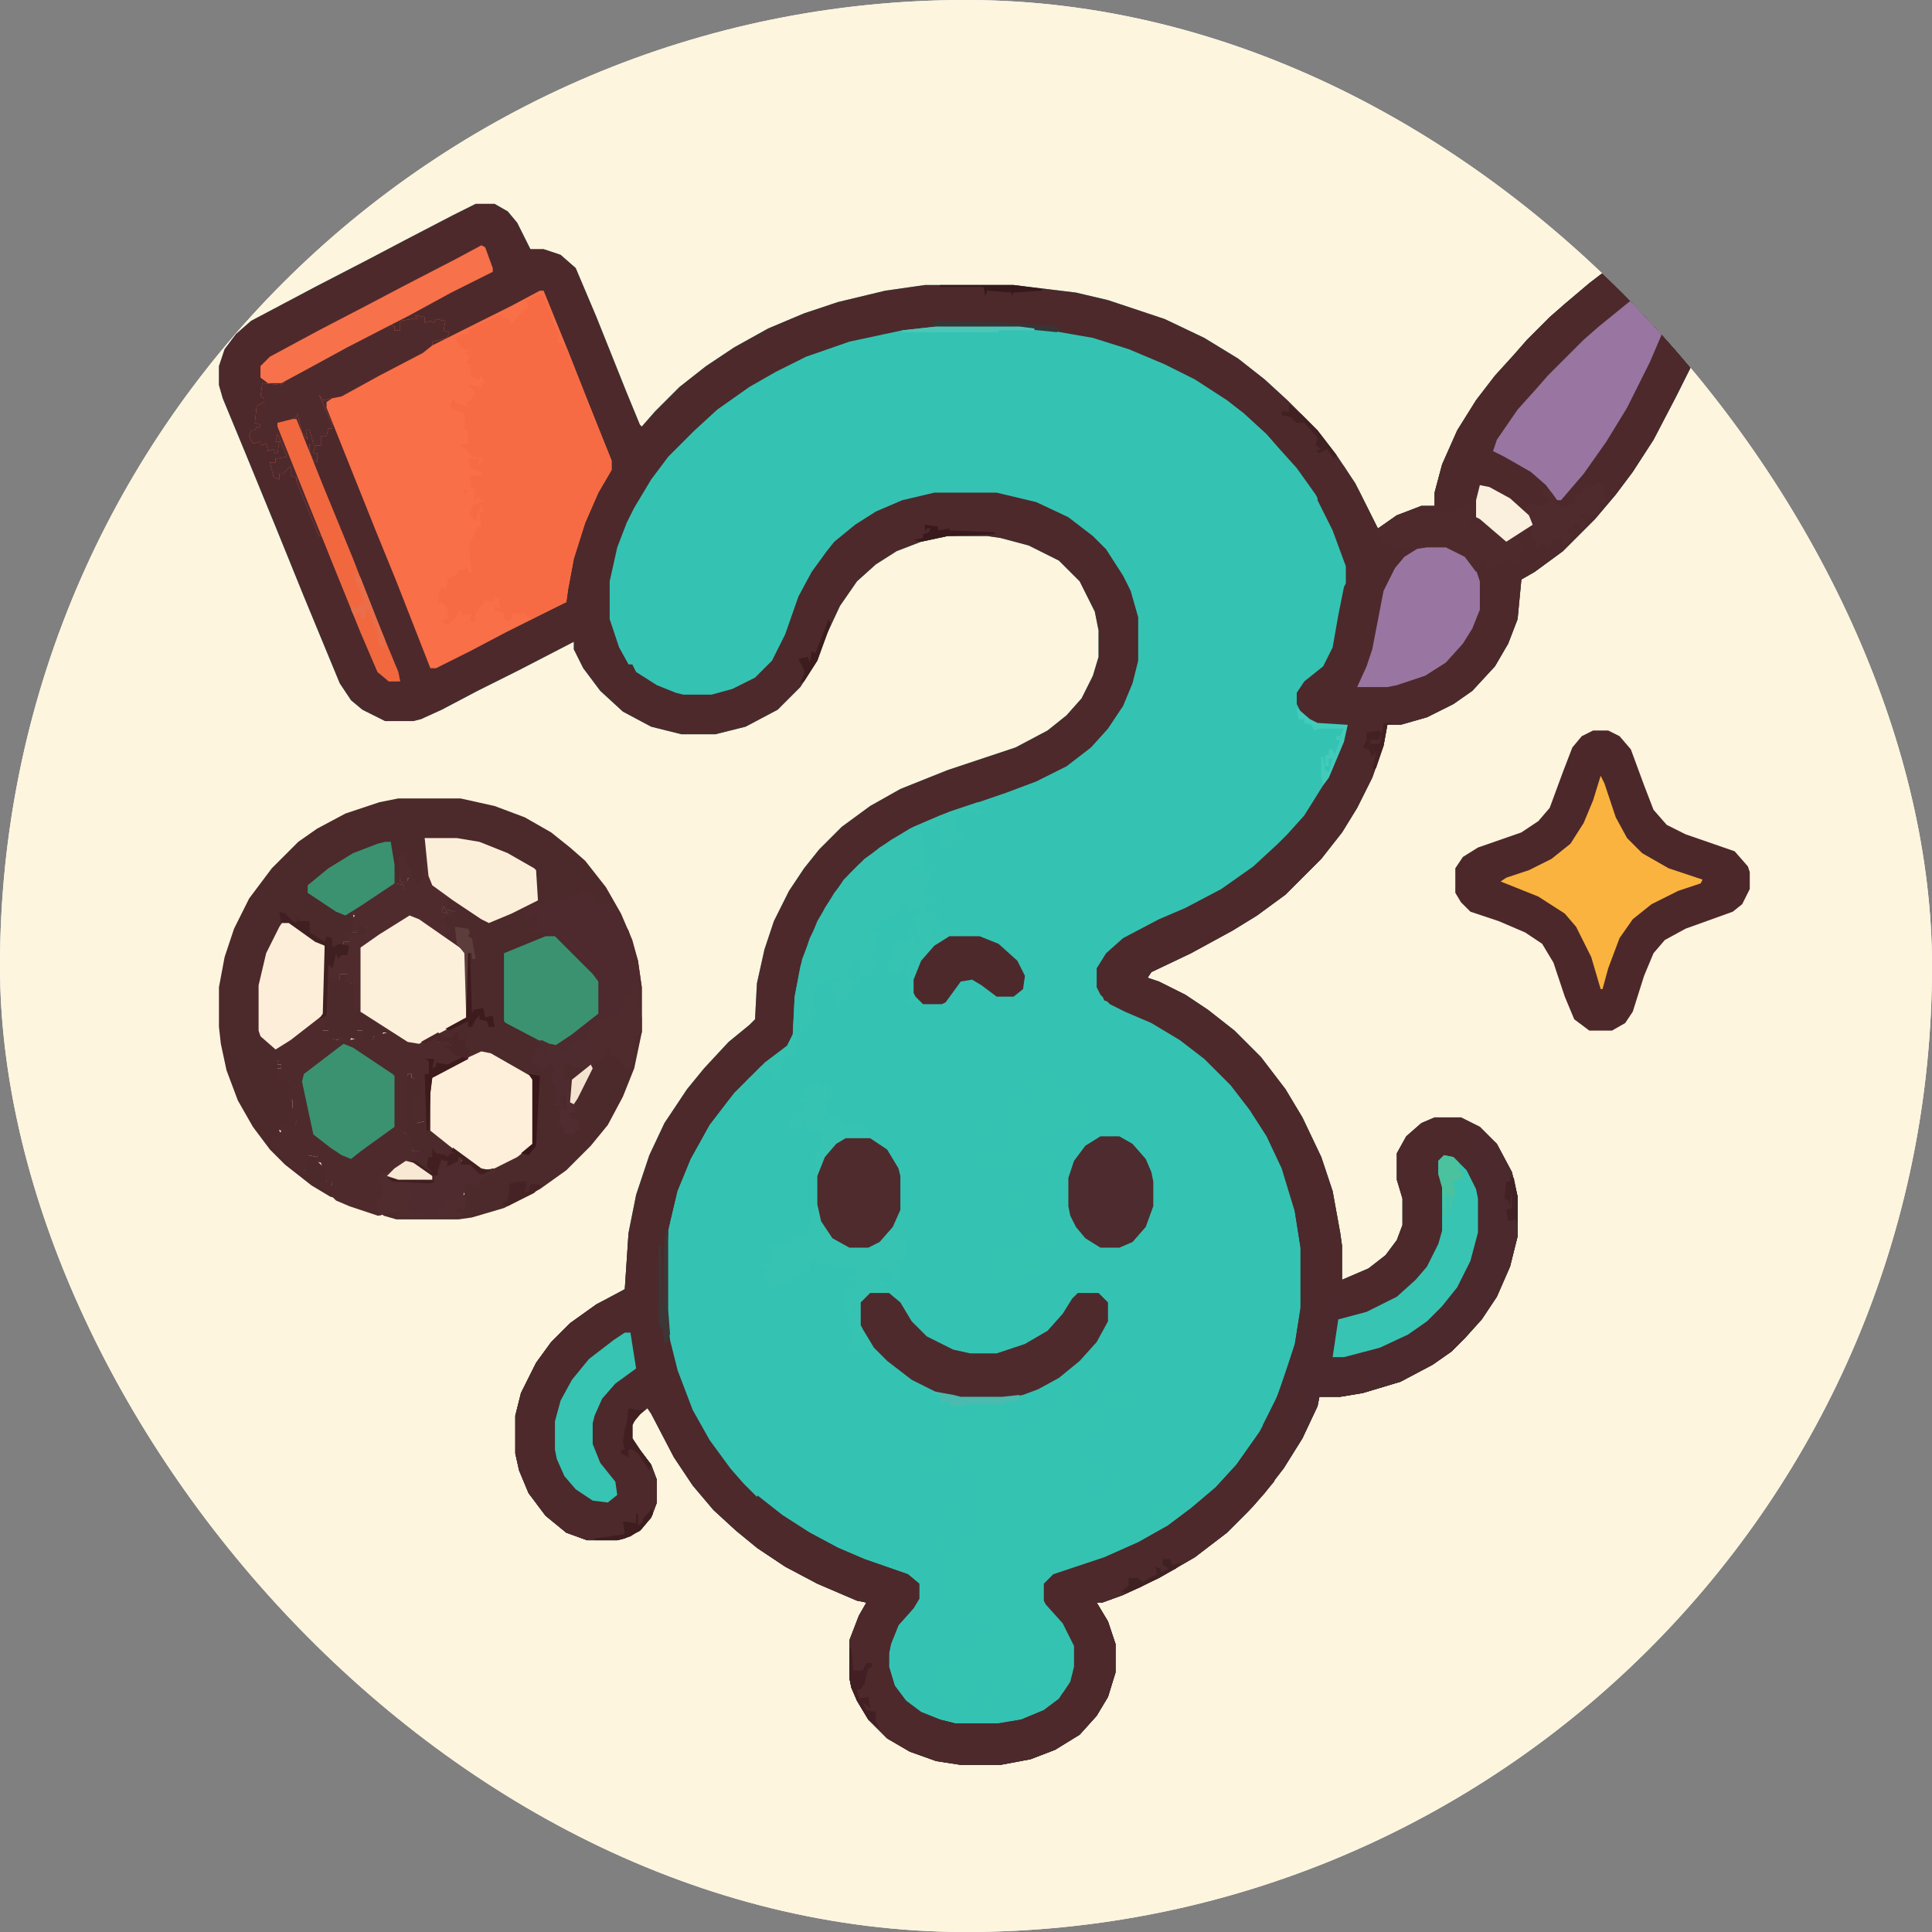<svg xmlns="http://www.w3.org/2000/svg" version="1.1" xmlns:xlink="http://www.w3.org/1999/xlink" xmlns:svgjs="http://svgjs.dev/svgjs" width="1000" height="1000"><rect width="100%" height="100%" fill="#808080" stroke="none"/><style>
    #light-icon {
      display: inline;
    }
    #dark-icon {
      display: none;
    }

    @media (prefers-color-scheme: dark) {
      #light-icon {
        display: none;
      }
      #dark-icon {
        display: inline;
      }
    }
  </style><g id="light-icon"><svg xmlns="http://www.w3.org/2000/svg" version="1.1" xmlns:xlink="http://www.w3.org/1999/xlink" xmlns:svgjs="http://svgjs.dev/svgjs" width="1000" height="1000"><g clip-path="url(#SvgjsClipPath1050)"><rect width="1000" height="1000" fill="#ffffff"></rect><g transform="matrix(0.977,0,0,0.977,0,0)"><svg xmlns="http://www.w3.org/2000/svg" version="1.1" xmlns:xlink="http://www.w3.org/1999/xlink" xmlns:svgjs="http://svgjs.dev/svgjs" width="1024" height="1024"><svg version="1.1" xmlns="http://www.w3.org/2000/svg" width="1024" height="1024">
<rect width="1024" height="1024" fill="#FEF5DE"></rect>
<path d="M0,0 L10,0 L17,4 L22,10 L29,24 L36,24 L45,27 L53,34 L64,60 L80,100 L87,117 L88,118 L95,110 L108,97 L122,86 L137,76 L155,66 L174,58 L192,52 L217,46 L238,43 L285,43 L318,47 L335,51 L365,61 L386,71 L404,82 L418,93 L430,104 L446,120 L456,133 L466,148 L474,164 L478,172 L488,165 L501,160 L508,160 L508,153 L512,138 L520,120 L530,104 L540,91 L550,80 L557,72 L569,60 L577,53 L590,42 L607,29 L625,18 L633,15 L643,15 L651,19 L656,25 L659,32 L659,46 L654,62 L644,86 L636,102 L624,125 L613,142 L604,154 L593,167 L576,184 L561,195 L554,199 L552,220 L547,233 L540,245 L528,258 L518,265 L504,272 L490,276 L483,276 L481,287 L475,304 L467,320 L459,333 L448,347 L429,366 L414,377 L401,385 L379,397 L358,407 L356,410 L362,412 L376,419 L388,427 L402,438 L416,452 L429,469 L438,484 L448,505 L454,523 L458,545 L459,552 L459,570 L473,564 L482,557 L488,549 L491,541 L491,527 L488,517 L488,503 L493,494 L501,487 L508,484 L522,484 L532,489 L541,498 L549,513 L552,526 L552,547 L548,563 L541,579 L533,591 L524,601 L517,608 L507,615 L490,624 L470,630 L458,632 L447,632 L446,637 L438,654 L428,670 L418,683 L409,693 L398,704 L381,717 L362,728 L343,737 L332,741 L329,741 L335,751 L339,763 L339,778 L335,791 L329,801 L320,811 L307,819 L294,824 L278,827 L257,827 L244,825 L230,820 L218,813 L208,803 L202,793 L199,786 L198,781 L198,761 L203,748 L207,741 L202,740 L181,731 L164,722 L149,712 L138,703 L126,692 L115,679 L105,664 L93,641 L91,638 L85,643 L83,647 L83,654 L87,660 L93,668 L96,676 L96,688 L93,696 L87,703 L79,707 L75,708 L59,708 L48,704 L37,695 L28,683 L23,671 L21,662 L21,642 L24,630 L32,614 L40,603 L50,593 L64,583 L79,575 L81,545 L85,525 L92,504 L100,487 L112,469 L121,458 L134,444 L145,435 L148,432 L149,413 L153,395 L158,380 L166,364 L174,352 L182,342 L194,330 L209,319 L225,310 L250,300 L286,288 L303,279 L313,271 L321,262 L327,250 L330,240 L330,226 L328,216 L320,200 L309,189 L293,181 L278,177 L271,176 L250,176 L236,179 L223,184 L212,191 L202,200 L193,213 L186,228 L181,242 L172,256 L160,268 L143,277 L127,281 L109,281 L93,277 L78,269 L66,258 L57,246 L52,236 L52,232 L23,247 L1,258 L-18,268 L-29,273 L-33,274 L-48,274 L-60,268 L-66,263 L-72,254 L-91,208 L-106,171 L-122,132 L-134,103 L-136,96 L-136,86 L-133,77 L-127,69 L-119,62 L-85,44 L-56,29 L-37,19 L-12,6 Z " fill="#34C3B2" transform="translate(252,108)"></path>
<path d="M0,0 L10,0 L17,4 L22,10 L29,24 L36,24 L45,27 L53,34 L64,60 L80,100 L87,117 L88,118 L95,110 L108,97 L122,86 L137,76 L155,66 L174,58 L192,52 L217,46 L238,43 L285,43 L318,47 L335,51 L365,61 L386,71 L404,82 L418,93 L430,104 L446,120 L456,133 L466,148 L474,164 L478,172 L488,165 L501,160 L508,160 L508,153 L512,138 L520,120 L530,104 L540,91 L550,80 L557,72 L569,60 L577,53 L590,42 L607,29 L625,18 L633,15 L643,15 L651,19 L656,25 L659,32 L659,46 L654,62 L644,86 L636,102 L624,125 L613,142 L604,154 L593,167 L576,184 L561,195 L554,199 L552,220 L547,233 L540,245 L528,258 L518,265 L504,272 L490,276 L483,276 L481,287 L475,304 L467,320 L459,333 L448,347 L429,366 L414,377 L401,385 L379,397 L358,407 L356,410 L362,412 L376,419 L388,427 L402,438 L416,452 L429,469 L438,484 L448,505 L454,523 L458,545 L459,552 L459,570 L473,564 L482,557 L488,549 L491,541 L491,527 L488,517 L488,503 L493,494 L501,487 L508,484 L522,484 L532,489 L541,498 L549,513 L552,526 L552,547 L548,563 L541,579 L533,591 L524,601 L517,608 L507,615 L490,624 L470,630 L458,632 L447,632 L446,637 L438,654 L428,670 L418,683 L409,693 L398,704 L381,717 L362,728 L343,737 L332,741 L329,741 L335,751 L339,763 L339,778 L335,791 L329,801 L320,811 L307,819 L294,824 L278,827 L257,827 L244,825 L230,820 L218,813 L208,803 L202,793 L199,786 L198,781 L198,761 L203,748 L207,741 L202,740 L181,731 L164,722 L149,712 L138,703 L126,692 L115,679 L105,664 L93,641 L91,638 L85,643 L83,647 L83,654 L87,660 L93,668 L96,676 L96,688 L93,696 L87,703 L79,707 L75,708 L59,708 L48,704 L37,695 L28,683 L23,671 L21,662 L21,642 L24,630 L32,614 L40,603 L50,593 L64,583 L79,575 L81,545 L85,525 L92,504 L100,487 L112,469 L121,458 L134,444 L145,435 L148,432 L149,413 L153,395 L158,380 L166,364 L174,352 L182,342 L194,330 L209,319 L225,310 L250,300 L286,288 L303,279 L313,271 L321,262 L327,250 L330,240 L330,226 L328,216 L320,200 L309,189 L293,181 L278,177 L271,176 L250,176 L236,179 L223,184 L212,191 L202,200 L193,213 L186,228 L181,242 L172,256 L160,268 L143,277 L127,281 L109,281 L93,277 L78,269 L66,258 L57,246 L52,236 L52,232 L23,247 L1,258 L-18,268 L-29,273 L-33,274 L-48,274 L-60,268 L-66,263 L-72,254 L-91,208 L-106,171 L-122,132 L-134,103 L-136,96 L-136,86 L-133,77 L-127,69 L-119,62 L-85,44 L-56,29 L-37,19 L-12,6 Z M244,65 L226,67 L198,73 L175,81 L159,89 L145,97 L128,109 L116,120 L111,125 L102,134 L93,146 L84,161 L80,169 L75,182 L71,200 L71,220 L76,235 L81,244 L83,244 L85,248 L96,255 L106,259 L110,260 L125,260 L136,257 L148,251 L157,242 L164,228 L171,208 L178,195 L186,184 L190,179 L201,170 L212,163 L226,157 L243,153 L276,153 L297,158 L314,166 L327,176 L334,183 L343,197 L347,205 L351,219 L351,242 L348,254 L343,266 L335,278 L326,288 L313,298 L297,306 L281,312 L246,324 L230,331 L214,341 L203,350 L195,358 L185,373 L177,389 L172,404 L169,420 L168,440 L165,446 L151,457 L137,471 L124,488 L114,506 L107,523 L102,544 L101,554 L101,586 L104,607 L109,624 L117,643 L126,658 L136,671 L149,685 L163,696 L177,705 L192,713 L206,719 L229,727 L234,731 L234,739 L231,744 L223,753 L219,763 L218,768 L218,775 L221,785 L227,793 L234,799 L246,804 L254,806 L277,806 L289,804 L301,799 L309,793 L315,785 L318,775 L318,764 L312,752 L303,742 L302,740 L302,731 L306,727 L333,718 L351,710 L367,701 L379,692 L392,681 L404,668 L416,651 L424,636 L431,617 L435,604 L438,585 L438,553 L435,534 L428,511 L420,494 L411,480 L401,467 L386,452 L373,442 L358,433 L344,427 L336,423 L333,422 L331,417 L330,415 L330,405 L335,397 L343,390 L362,380 L376,374 L395,364 L412,352 L425,340 L430,336 L439,325 L446,315 L455,298 L462,279 L462,276 L446,275 L438,270 L436,265 L436,259 L440,253 L449,246 L454,238 L457,226 L461,203 L462,201 L462,192 L455,173 L445,154 L435,140 L426,130 L419,122 L407,111 L398,104 L381,93 L365,85 L346,77 L327,71 L304,67 L288,65 Z " fill="#4D292C" transform="translate(252,108)"></path>
<path d="M0,0 L1,2 L3,3 L2,6 L8,5 L7,11 L4,11 L2,11 L2,13 L7,13 L9,2 L14,2 L11,3 L9,14 L3,31 L-5,47 L-13,60 L-24,74 L-43,93 L-58,104 L-71,112 L-93,124 L-114,134 L-116,137 L-110,139 L-96,146 L-84,154 L-70,165 L-56,179 L-43,196 L-34,211 L-24,232 L-18,250 L-14,272 L-13,279 L-13,297 L1,291 L10,284 L16,276 L19,268 L19,254 L16,244 L16,230 L21,221 L29,214 L36,211 L50,211 L60,216 L69,225 L77,240 L80,253 L80,274 L76,290 L69,306 L61,318 L52,328 L45,335 L35,342 L18,351 L-2,357 L-14,359 L-25,359 L-26,364 L-34,381 L-44,397 L-54,410 L-63,420 L-74,431 L-91,444 L-110,455 L-129,464 L-140,468 L-143,468 L-137,478 L-133,490 L-133,505 L-137,518 L-143,528 L-152,538 L-165,546 L-178,551 L-194,554 L-215,554 L-228,552 L-242,547 L-254,540 L-264,530 L-270,520 L-273,513 L-274,508 L-274,488 L-269,475 L-265,468 L-270,467 L-291,458 L-308,449 L-323,439 L-334,430 L-346,419 L-357,406 L-367,391 L-379,368 L-381,365 L-387,370 L-389,374 L-389,381 L-385,387 L-379,395 L-376,403 L-376,415 L-379,423 L-385,430 L-393,434 L-397,435 L-413,435 L-424,431 L-435,422 L-444,410 L-449,398 L-451,389 L-451,369 L-448,357 L-440,341 L-432,330 L-422,320 L-408,310 L-393,302 L-391,272 L-389,276 L-387,277 L-380,278 L-380,281 L-378,281 L-378,275 L-374,279 L-373,313 L-372,276 L-371,271 L-370,271 L-370,313 L-367,334 L-362,351 L-354,370 L-345,385 L-335,398 L-323,411 L-309,422 L-295,431 L-280,439 L-266,445 L-243,453 L-237,458 L-237,466 L-240,471 L-248,480 L-252,490 L-253,495 L-253,502 L-250,512 L-244,520 L-236,526 L-226,530 L-218,532 L-195,532 L-183,530 L-171,525 L-163,519 L-157,510 L-155,502 L-155,491 L-161,479 L-170,469 L-171,467 L-171,458 L-166,453 L-139,444 L-121,436 L-105,427 L-93,418 L-80,407 L-69,395 L-57,378 L-49,363 L-42,344 L-38,331 L-35,312 L-35,280 L-38,261 L-45,238 L-53,221 L-62,207 L-72,194 L-86,180 L-99,170 L-114,161 L-128,155 L-136,151 L-141,146 L-143,142 L-143,132 L-138,124 L-129,116 L-110,106 L-96,100 L-77,90 L-60,78 L-47,66 L-42,61 L-33,51 L-23,35 L-16,20 L-10,2 L-24,2 L-24,1 L-8,1 L-10,11 L-8,11 L-7,7 L-4,5 L-3,5 L-1,5 Z " fill="#4D292C" transform="translate(724,381)"></path>
<path d="M0,0 L4,0 L5,3 L7,5 L10,4 L10,6 L12,6 L11,10 L8,10 L9,12 L9,15 L9,19 L11,19 L12,25 L11,27 L13,27 L12,29 L11,32 L9,36 L7,36 L7,33 L5,33 L4,29 L8,31 L9,25 L7,24 L6,19 L4,19 L6,20 L6,22 L1,26 L0,23 L-3,28 L-4,31 L-6,32 L-6,34 L-3,33 L-5,37 L-2,37 L2,33 L4,33 L5,37 L3,37 L3,42 L5,42 L5,39 L7,39 L6,52 L5,54 L3,54 L3,56 L6,56 L6,54 L14,56 L24,57 L24,59 L28,60 L27,63 L29,64 L28,66 L26,66 L25,70 L27,71 L27,75 L30,75 L28,81 L30,84 L32,82 L35,82 L37,86 L39,87 L38,92 L40,92 L41,95 L44,91 L47,91 L48,85 L51,84 L54,86 L53,91 L51,92 L58,93 L59,90 L59,95 L56,96 L54,94 L49,94 L49,90 L48,95 L46,94 L45,96 L47,97 L44,99 L44,103 L42,104 L41,107 L38,107 L37,103 L38,100 L37,95 L34,99 L36,105 L32,105 L32,107 L34,108 L37,112 L36,117 L31,118 L34,125 L34,130 L30,132 L29,134 L25,136 L23,140 L21,139 L20,143 L18,145 L14,139 L12,138 L13,145 L15,145 L15,149 L16,154 L18,154 L19,159 L17,163 L15,163 L15,168 L14,166 L12,169 L11,166 L8,167 L9,172 L16,172 L20,168 L18,167 L20,163 L25,168 L26,173 L23,174 L22,178 L25,180 L25,177 L31,176 L31,174 L33,174 L33,172 L36,171 L39,173 L39,174 L43,169 L45,167 L48,173 L49,175 L47,175 L47,177 L45,177 L45,174 L42,174 L43,179 L46,181 L42,181 L45,185 L42,186 L45,187 L45,189 L38,189 L37,187 L37,192 L43,191 L48,190 L48,196 L45,201 L40,203 L38,202 L38,197 L33,198 L34,202 L34,200 L37,201 L34,204 L29,203 L30,199 L24,201 L23,197 L23,195 L20,193 L21,191 L19,190 L22,187 L17,187 L17,182 L9,180 L5,183 L4,180 L0,180 L-1,169 L-1,147 L-5,137 L-11,129 L-18,126 L-27,125 L-27,123 L-18,123 L-18,121 L-31,121 L-33,116 L-38,116 L-41,120 L-42,118 L-41,115 L-40,114 L-41,111 L-40,105 L-37,106 L-39,102 L-40,100 L-42,102 L-44,98 L-48,102 L-50,106 L-53,106 L-53,108 L-49,108 L-51,115 L-57,112 L-57,120 L-58,121 L-53,121 L-53,118 L-49,117 L-48,119 L-50,120 L-42,124 L-41,133 L-45,134 L-45,140 L-43,140 L-44,146 L-44,166 L-43,172 L-45,171 L-46,168 L-47,175 L-48,173 L-50,173 L-47,177 L-48,180 L-48,178 L-50,178 L-51,181 L-52,179 L-56,180 L-56,184 L-59,184 L-60,186 L-65,184 L-70,185 L-68,186 L-68,194 L-73,195 L-70,198 L-71,202 L-68,203 L-69,207 L-66,207 L-65,203 L-63,202 L-63,199 L-61,201 L-61,204 L-59,203 L-57,198 L-53,198 L-53,196 L-51,196 L-51,198 L-49,198 L-48,191 L-43,190 L-43,194 L-40,192 L-37,191 L-33,194 L-23,195 L-21,199 L-19,201 L-25,202 L-22,204 L-22,206 L-28,210 L-29,220 L-27,220 L-26,224 L-25,215 L-23,215 L-23,225 L-21,229 L-25,228 L-24,231 L-26,236 L-22,237 L-22,240 L-20,240 L-20,238 L-16,236 L-15,239 L-11,240 L0,250 L15,259 L14,262 L11,263 L10,261 L1,260 L-1,260 L-1,264 L-4,265 L-4,267 L-10,267 L-12,263 L-13,260 L-17,259 L-15,262 L-13,261 L-14,269 L-9,268 L-11,273 L-8,274 L-10,275 L-10,278 L-6,275 L-1,276 L1,277 L1,279 L-2,279 L0,285 L1,293 L0,297 L3,298 L3,301 L6,301 L5,305 L7,307 L7,311 L1,314 L0,317 L1,319 L3,318 L3,321 L6,321 L6,323 L2,323 L9,325 L11,324 L11,330 L8,332 L14,332 L14,336 L12,336 L13,340 L9,338 L9,341 L7,341 L7,339 L3,343 L5,344 L2,345 L2,347 L-2,346 L-1,343 L-7,343 L-7,341 L-5,341 L-7,339 L-11,340 L-13,338 L-13,342 L-15,343 L-17,346 L-21,344 L-20,337 L-22,336 L-20,336 L-21,327 L-27,329 L-29,326 L-30,319 L-32,318 L-33,322 L-31,322 L-31,326 L-32,329 L-38,329 L-35,332 L-35,334 L-41,335 L-43,337 L-43,335 L-46,335 L-47,333 L-52,333 L-53,329 L-49,328 L-44,329 L-45,328 L-45,322 L-47,322 L-48,324 L-47,317 L-47,313 L-47,311 L-49,312 L-48,317 L-51,316 L-52,310 L-49,310 L-54,307 L-57,307 L-56,306 L-56,300 L-58,304 L-60,304 L-59,297 L-61,296 L-59,291 L-61,292 L-65,295 L-69,296 L-70,298 L-65,299 L-66,301 L-66,304 L-65,307 L-68,307 L-69,310 L-71,310 L-72,312 L-74,311 L-74,309 L-80,308 L-80,311 L-78,311 L-75,315 L-76,317 L-83,310 L-90,302 L-101,287 L-110,271 L-118,250 L-122,234 L-124,218 L-124,186 L-122,172 L-118,155 L-111,138 L-101,120 L-91,107 L-80,95 L-74,91 L-69,92 L-69,95 L-67,95 L-65,93 L-64,86 L-64,85 L-63,83 L-60,83 L-56,83 L-55,78 L-54,77 L-56,76 L-55,54 L-53,53 L-52,69 L-50,67 L-49,55 L-48,55 L-47,62 L-44,60 L-46,60 L-47,58 L-47,50 L-44,43 L-40,41 L-34,41 L-31,44 L-36,45 L-35,50 L-33,51 L-34,56 L-32,56 L-32,54 L-30,54 L-29,52 L-29,49 L-28,47 L-26,49 L-25,45 L-22,45 L-22,43 L-30,45 L-27,42 L-28,38 L-28,36 L-26,34 L-25,30 L-25,32 L-23,32 L-23,29 L-20,29 L-20,24 L-18,28 L-20,35 L-21,37 L-20,37 L-18,35 L-18,37 L-14,36 L-19,33 L-16,29 L-16,26 L-13,27 L-15,22 L-13,22 L-14,19 L-18,16 L-15,16 L-15,11 L-8,10 L-7,7 L-1,5 Z M24,71 Z M23,72 Z M35,176 Z M1,325 Z M33,105 Z M36,105 Z " fill="#34C3B2" transform="translate(477,476)"></path>
<path d="M0,0 L10,0 L18,4 L23,10 L26,17 L26,31 L21,47 L11,71 L3,87 L-9,110 L-20,127 L-29,139 L-40,152 L-57,169 L-72,180 L-79,184 L-81,205 L-86,218 L-93,230 L-105,243 L-115,250 L-129,257 L-143,261 L-152,260 L-152,267 L-154,273 L-157,273 L-157,271 L-159,271 L-159,269 L-157,269 L-156,267 L-155,268 L-153,263 L-159,264 L-160,260 L-161,259 L-164,267 L-166,264 L-169,269 L-171,269 L-170,260 L-171,261 L-187,261 L-195,256 L-198,250 L-198,244 L-194,238 L-184,230 L-179,220 L-176,203 L-173,188 L-172,186 L-172,177 L-179,158 L-187,142 L-187,140 L-191,133 L-189,133 L-191,126 L-192,122 L-191,120 L-188,120 L-189,118 L-193,119 L-196,116 L-193,112 L-190,114 L-193,111 L-196,112 L-197,118 L-195,118 L-196,122 L-199,118 L-203,117 L-203,114 L-207,112 L-208,104 L-213,106 L-217,102 L-214,102 L-213,102 L-211,99 L-208,98 L-206,96 L-199,98 L-198,101 L-194,100 L-186,109 L-187,113 L-185,113 L-185,115 L-185,116 L-182,114 L-178,119 L-173,124 L-165,137 L-157,153 L-155,157 L-145,150 L-132,145 L-125,145 L-125,138 L-121,123 L-113,105 L-103,89 L-93,76 L-83,65 L-76,57 L-64,45 L-56,38 L-43,27 L-26,14 L-8,3 Z " fill="#4D292C" transform="translate(885,123)"></path>
<path d="M0,0 L2,1 L6,12 L6,14 L-16,25 L-38,37 L-48,42 L-46,43 L-46,45 L-43,45 L-43,40 L-37,39 L-34,39 L-35,37 L-30,38 L-30,41 L-27,40 L-25,41 L-24,39 L-19,40 L-20,45 L-17,46 L-18,49 L-26,51 L-26,53 L-10,45 L16,32 L31,24 L33,24 L46,56 L57,84 L69,114 L69,119 L62,131 L55,147 L49,166 L46,182 L45,189 L13,205 L-6,215 L-24,224 L-27,224 L-45,178 L-56,151 L-68,121 L-82,86 L-82,83 L-79,81 L-84,82 L-86,79 L-79,95 L-79,97 L-81,97 L-82,101 L-85,101 L-85,106 L-88,106 L-89,110 L-87,110 L-87,115 L-89,114 L-91,109 L-91,105 L-89,105 L-91,98 L-93,98 L-92,103 L-95,99 L-96,95 L-97,91 L-97,89 L-98,91 L-100,92 L-98,92 L-84,127 L-68,166 L-56,197 L-44,226 L-43,231 L-49,231 L-55,226 L-64,205 L-81,163 L-84,154 L-86,154 L-93,137 L-98,125 L-98,123 L-101,122 L-101,117 L-105,121 L-107,121 L-107,124 L-110,123 L-112,115 L-109,115 L-109,113 L-103,112 L-108,100 L-109,104 L-107,104 L-108,110 L-110,110 L-110,108 L-113,109 L-114,105 L-117,106 L-117,104 L-121,105 L-123,101 L-122,98 L-120,98 L-119,96 L-118,97 L-117,95 L-120,94 L-119,85 L-115,83 L-115,81 L-117,80 L-116,73 L-106,74 L-104,72 L-106,73 L-113,73 L-117,70 L-117,64 L-112,59 L-86,45 L-61,32 L-42,22 L-13,7 Z " fill="#F96F47" transform="translate(255,130)"></path>
<path d="M0,0 L33,0 L51,4 L67,10 L81,18 L91,26 L99,33 L110,47 L118,61 L124,75 L127,86 L129,100 L129,124 L125,143 L119,158 L111,173 L102,184 L89,197 L75,207 L56,217 L39,222 L32,223 L-1,223 L-8,221 L-8,220 L2,218 L2,220 L5,221 L28,221 L32,220 L27,218 L27,217 L35,217 L34,213 L33,210 L35,210 L35,206 L31,204 L33,202 L33,204 L41,202 L41,205 L44,200 L50,198 L51,195 L63,189 L71,183 L71,149 L58,141 L47,135 L42,136 L23,145 L18,148 L18,176 L33,188 L44,196 L49,197 L45,199 L43,199 L38,194 L33,194 L34,191 L32,190 L32,192 L26,195 L26,192 L24,192 L23,191 L21,197 L21,200 L19,200 L19,203 L17,204 L-3,203 L-6,201 L18,202 L18,200 L13,198 L6,192 L9,190 L7,189 L11,187 L8,187 L6,181 L5,178 L3,177 L4,170 L4,151 L5,146 L7,146 L7,148 L11,149 L13,155 L11,161 L8,161 L10,162 L10,167 L10,170 L10,172 L14,171 L14,146 L16,146 L16,139 L14,138 L19,138 L18,143 L20,142 L20,140 L26,141 L34,137 L30,136 L27,133 L24,131 L28,131 L27,129 L21,129 L20,127 L14,130 L12,129 L30,119 L36,117 L35,82 L23,73 L26,70 L24,69 L24,65 L24,63 L30,60 L26,59 L24,52 L21,49 L26,51 L45,64 L48,65 L71,55 L73,54 L72,38 L56,29 L43,24 L31,22 L14,21 L15,25 L15,37 L14,40 L13,45 L9,46 L8,43 L5,44 L6,38 L3,35 L3,30 L1,32 L1,44 L5,46 L4,48 L7,47 L6,50 L3,49 L3,46 L-1,45 L-4,30 L-4,23 L-17,27 L-33,35 L-43,43 L-48,47 L-47,50 L-30,61 L-25,59 L-21,58 L-24,61 L-23,66 L-24,71 L-22,71 L-21,67 L-17,68 L-17,73 L-26,73 L-26,76 L-29,76 L-29,78 L-26,79 L-28,83 L-30,83 L-32,85 L-33,82 L-34,87 L-35,90 L-37,88 L-37,96 L-31,96 L-31,93 L-27,93 L-27,97 L-25,98 L-26,95 L-25,90 L-24,87 L-21,86 L-20,113 L-15,115 L-7,122 L-2,126 L-5,126 L-6,129 L-6,124 L-8,124 L-9,126 L-13,126 L-14,130 L-19,127 L-19,123 L-22,123 L-20,124 L-21,128 L-25,127 L-26,129 L-31,126 L-32,128 L-37,127 L-37,123 L-40,123 L-39,118 L-42,116 L-40,114 L-39,78 L-44,76 L-58,66 L-61,65 L-63,70 L-69,82 L-73,99 L-73,123 L-70,128 L-64,132 L-60,133 L-60,138 L-64,139 L-64,141 L-62,141 L-62,143 L-64,143 L-64,147 L-58,146 L-60,149 L-58,149 L-57,151 L-56,153 L-58,159 L-56,160 L-56,164 L-57,165 L-56,168 L-58,170 L-54,171 L-55,174 L-64,174 L-62,178 L-64,181 L-66,180 L-66,185 L-57,194 L-51,198 L-52,194 L-50,195 L-50,197 L-48,196 L-50,192 L-50,187 L-48,187 L-48,189 L-43,190 L-42,187 L-40,191 L-43,192 L-40,195 L-38,200 L-38,203 L-35,203 L-35,205 L-41,204 L-37,208 L-32,212 L-36,211 L-46,205 L-60,194 L-68,186 L-77,174 L-85,160 L-91,144 L-94,130 L-95,121 L-95,100 L-92,84 L-87,69 L-79,53 L-67,37 L-53,23 L-43,16 L-28,8 L-10,2 Z M24,57 L26,61 L23,60 Z " fill="#4C292B" transform="translate(211,423)"></path>
<path d="M0,0 L17,0 L29,2 L44,8 L58,16 L59,17 L60,33 L46,40 L34,45 L30,43 L15,33 L11,31 L12,35 L12,38 L16,39 L15,41 L10,42 L10,44 L12,45 L12,47 L14,49 L10,52 L21,60 L22,61 L22,96 L-1,108 L7,105 L7,108 L13,107 L15,108 L13,111 L16,114 L22,115 L18,118 L12,121 L8,120 L6,119 L7,122 L3,122 L3,119 L2,118 L2,125 L1,126 L1,155 L0,155 L0,150 L-4,151 L-6,147 L-5,142 L-7,138 L-4,139 L-2,134 L-4,128 L-7,127 L-7,125 L-9,125 L-9,153 L-11,156 L-8,157 L-6,166 L-3,166 L-4,168 L-5,169 L-6,171 L-1,176 L4,179 L4,181 L-17,181 L5,182 L5,179 L7,179 L6,175 L8,171 L7,169 L10,169 L10,171 L12,171 L13,173 L18,171 L18,169 L21,170 L19,171 L25,173 L31,177 L30,176 L13,163 L3,155 L3,127 L17,119 L30,113 L35,114 L56,126 L58,128 L58,162 L49,169 L37,175 L38,177 L30,180 L29,184 L27,184 L26,182 L25,183 L19,183 L22,185 L20,190 L22,191 L21,196 L15,197 L20,199 L20,200 L14,201 L-9,201 L-16,200 L-12,199 L-13,198 L-25,200 L-40,195 L-47,192 L-51,188 L-56,183 L-54,182 L-49,184 L-49,182 L-52,182 L-55,172 L-59,171 L-55,170 L-56,167 L-57,169 L-62,168 L-63,167 L-62,172 L-61,175 L-64,176 L-64,178 L-68,176 L-78,167 L-81,164 L-80,159 L-78,159 L-76,155 L-79,154 L-78,152 L-69,152 L-68,150 L-72,151 L-74,149 L-71,146 L-72,143 L-70,143 L-70,139 L-73,138 L-71,131 L-73,130 L-72,128 L-75,129 L-76,127 L-79,127 L-78,122 L-76,122 L-76,120 L-78,120 L-78,118 L-76,117 L-77,115 L-75,113 L-79,112 L-87,105 L-88,102 L-88,78 L-84,61 L-77,47 L-75,44 L-71,45 L-53,57 L-53,93 L-55,95 L-52,97 L-54,102 L-51,102 L-50,106 L-46,107 L-45,104 L-40,107 L-35,106 L-36,102 L-33,102 L-32,106 L-28,108 L-27,105 L-20,103 L-19,105 L-19,103 L-25,99 L-29,95 L-34,92 L-35,88 L-37,91 L-38,73 L-39,77 L-42,76 L-41,72 L-45,72 L-45,75 L-49,76 L-51,75 L-50,83 L-51,94 L-52,94 L-52,63 L-50,67 L-49,66 L-48,60 L-45,62 L-42,61 L-41,58 L-43,57 L-43,55 L-40,55 L-41,51 L-32,51 L-31,47 L-35,47 L-36,50 L-38,50 L-38,43 L-37,41 L-39,40 L-37,38 L-42,41 L-47,39 L-62,29 L-62,25 L-51,16 L-38,8 L-25,3 L-18,2 L-15,20 L-15,24 L-11,25 L-11,28 L-8,27 L-10,27 L-11,24 L-13,23 L-14,10 L-10,8 L-10,14 L-7,17 L-7,21 L-9,21 L-9,23 L-5,21 L-4,24 L-2,22 L-1,23 L-1,13 L0,13 Z M10,36 L9,39 L12,40 Z " fill="#4E2A2D" transform="translate(225,444)"></path>
<path d="M0,0 L8,0 L14,3 L20,10 L27,29 L32,42 L39,50 L49,55 L75,64 L82,72 L83,75 L83,84 L79,92 L74,96 L49,105 L38,111 L32,118 L27,130 L21,149 L17,155 L10,159 L-2,159 L-10,153 L-15,141 L-21,123 L-27,113 L-36,107 L-50,101 L-65,96 L-70,91 L-73,86 L-73,73 L-69,67 L-61,62 L-38,54 L-29,48 L-23,41 L-16,22 L-11,9 L-6,3 Z " fill="#4C282B" transform="translate(844,387)"></path>
<path d="M0,0 L2,1 L0,5 L2,5 L2,12 L4,13 L6,9 L9,8 L9,13 L6,13 L5,15 L-1,13 L-2,21 L0,16 L2,16 L3,21 L7,22 L5,25 L7,26 L8,21 L4,20 L4,18 L9,16 L10,16 L11,9 L15,9 L19,9 L20,11 L25,11 L24,14 L28,12 L28,15 L23,15 L22,14 L21,16 L23,17 L20,19 L19,22 L13,20 L11,19 L10,25 L12,27 L10,31 L12,32 L9,32 L6,34 L5,30 L4,32 L3,33 L-2,33 L-5,34 L-5,40 L-7,40 L-6,45 L-3,43 L-3,45 L3,47 L4,49 L3,54 L4,51 L7,51 L8,56 L4,55 L4,57 L2,57 L1,59 L-3,61 L0,62 L1,63 L1,65 L3,65 L4,63 L9,65 L9,63 L11,63 L11,59 L12,55 L10,54 L11,51 L16,52 L15,45 L17,45 L19,50 L22,51 L21,53 L19,52 L18,56 L16,55 L19,58 L18,63 L20,65 L22,63 L24,67 L27,67 L27,69 L25,69 L25,71 L19,72 L19,69 L13,68 L10,68 L10,71 L13,70 L18,71 L19,73 L24,76 L29,77 L29,79 L37,80 L36,76 L34,76 L33,70 L36,69 L38,65 L42,64 L44,69 L42,69 L43,74 L41,74 L41,76 L43,76 L43,80 L39,84 L18,95 L2,101 L-19,108 L-23,112 L-23,121 L-16,129 L-10,138 L-7,145 L-7,156 L-10,166 L-14,170 L-17,166 L-17,164 L-15,164 L-16,156 L-15,151 L-15,142 L-13,142 L-13,138 L-15,138 L-15,141 L-17,141 L-16,137 L-15,135 L-18,136 L-20,145 L-20,148 L-24,148 L-27,150 L-24,151 L-25,154 L-26,152 L-28,152 L-28,156 L-26,155 L-24,163 L-26,163 L-26,165 L-24,165 L-24,167 L-27,167 L-27,165 L-32,166 L-35,169 L-35,167 L-38,164 L-37,161 L-35,161 L-34,159 L-33,158 L-37,159 L-41,161 L-43,164 L-46,164 L-48,168 L-51,171 L-49,174 L-53,176 L-52,183 L-56,184 L-56,172 L-58,171 L-56,171 L-55,166 L-60,167 L-63,167 L-62,171 L-63,175 L-66,178 L-65,183 L-70,183 L-70,176 L-77,177 L-84,179 L-85,177 L-82,177 L-82,174 L-79,174 L-81,170 L-80,169 L-79,158 L-82,157 L-82,155 L-78,154 L-78,152 L-74,154 L-72,154 L-72,150 L-70,147 L-67,146 L-68,144 L-65,143 L-61,145 L-62,139 L-58,137 L-52,137 L-55,134 L-55,132 L-59,134 L-62,128 L-73,126 L-73,124 L-78,125 L-78,122 L-74,122 L-74,119 L-76,119 L-76,117 L-80,117 L-81,119 L-84,119 L-84,114 L-82,114 L-81,105 L-83,104 L-82,107 L-87,106 L-88,102 L-86,99 L-85,101 L-82,98 L-82,101 L-81,99 L-79,99 L-79,95 L-81,96 L-81,90 L-80,86 L-77,87 L-77,90 L-73,91 L-74,94 L-75,92 L-77,93 L-73,96 L-74,98 L-70,99 L-70,97 L-71,92 L-67,91 L-66,89 L-68,87 L-65,87 L-66,81 L-64,82 L-61,80 L-60,74 L-65,77 L-67,80 L-69,79 L-70,84 L-73,82 L-72,80 L-75,81 L-77,76 L-78,74 L-80,73 L-80,69 L-78,69 L-80,63 L-77,62 L-76,67 L-73,67 L-72,65 L-72,68 L-74,71 L-72,71 L-72,69 L-68,70 L-67,74 L-69,75 L-70,78 L-67,76 L-65,72 L-61,71 L-63,71 L-63,64 L-61,60 L-60,65 L-56,65 L-57,62 L-59,61 L-59,57 L-64,58 L-65,63 L-68,63 L-67,58 L-70,56 L-68,48 L-68,45 L-67,43 L-65,39 L-64,41 L-61,39 L-66,37 L-66,39 L-68,39 L-67,42 L-72,43 L-74,50 L-81,51 L-80,54 L-81,56 L-77,55 L-78,58 L-80,58 L-81,60 L-83,57 L-87,58 L-89,53 L-90,51 L-86,46 L-87,47 L-88,44 L-86,44 L-86,41 L-83,40 L-81,42 L-84,43 L-80,45 L-77,45 L-75,40 L-74,36 L-76,29 L-74,23 L-65,23 L-64,22 L-50,21 L-65,20 L-65,18 L-49,18 L-48,19 L-38,20 L-38,22 L-48,22 L-48,24 L-35,23 L-36,27 L-42,28 L-42,30 L-40,30 L-40,32 L-36,30 L-36,28 L-30,28 L-29,25 L-26,25 L-25,20 L-22,20 L-22,22 L-15,19 L-15,16 L-16,18 L-20,17 L-21,11 L-12,6 L-10,6 L-12,12 L-11,16 L-4,13 L-3,8 L-1,8 L-3,6 L-2,1 Z M2,22 Z M-67,53 L-66,58 L-63,56 L-65,56 L-66,53 Z M17,64 Z M0,14 Z M-22,18 Z M-24,164 Z M-62,168 Z " fill="#34C3B1" transform="translate(577,727)"></path>
<path d="M0,0 L3,0 L7,1 L11,7 L10,10 L6,9 L8,13 L10,14 L9,16 L6,16 L3,14 L3,9 L2,10 L1,14 L0,16 L3,15 L4,18 L4,28 L2,30 L2,28 L0,28 L0,30 L-2,30 L-2,32 L-6,33 L-4,33 L-5,41 L-7,47 L-18,60 L-32,74 L-49,87 L-68,98 L-87,107 L-98,111 L-101,111 L-95,121 L-91,133 L-91,148 L-95,161 L-101,171 L-110,181 L-123,189 L-136,194 L-152,197 L-173,197 L-186,195 L-200,190 L-212,183 L-222,173 L-228,163 L-231,156 L-232,151 L-232,131 L-227,118 L-223,111 L-228,110 L-249,101 L-266,92 L-281,82 L-282,80 L-277,82 L-268,88 L-264,88 L-264,90 L-259,90 L-259,92 L-252,92 L-252,87 L-247,86 L-246,83 L-243,83 L-243,81 L-253,78 L-253,81 L-264,81 L-264,79 L-266,77 L-262,77 L-262,71 L-263,73 L-268,74 L-269,72 L-267,72 L-267,70 L-265,70 L-269,66 L-272,65 L-272,63 L-267,65 L-253,74 L-238,82 L-224,88 L-201,96 L-195,101 L-195,109 L-198,114 L-206,123 L-210,133 L-211,138 L-211,145 L-208,155 L-202,163 L-194,169 L-184,173 L-176,175 L-153,175 L-141,173 L-129,168 L-121,162 L-115,153 L-113,145 L-113,134 L-119,122 L-128,112 L-129,110 L-129,101 L-124,96 L-97,87 L-79,79 L-63,70 L-51,61 L-38,50 L-27,38 L-15,21 L-10,15 L-5,5 L-2,2 L0,2 Z " fill="#4D292C" transform="translate(682,738)"></path>
<path d="M0,0 L3,1 L7,11 L8,15 L11,21 L11,24 L10,25 L13,26 L15,30 L17,33 L33,73 L39,88 L39,93 L32,105 L25,121 L19,140 L16,156 L15,163 L-4,172 L-7,169 L-13,169 L-15,173 L-18,172 L-18,169 L-23,167 L-22,164 L-22,166 L-20,166 L-21,161 L-23,161 L-24,163 L-28,162 L-30,165 L-32,166 L-31,168 L-33,168 L-33,173 L-36,173 L-35,169 L-40,170 L-41,167 L-44,172 L-48,175 L-51,173 L-48,172 L-48,166 L-51,163 L-53,164 L-52,157 L-50,155 L-49,157 L-48,153 L-48,150 L-42,148 L-42,146 L-39,146 L-38,144 L-37,147 L-35,147 L-36,140 L-36,132 L-32,123 L-30,123 L-31,115 L-29,115 L-30,111 L-31,114 L-32,116 L-33,120 L-36,117 L-35,112 L-28,109 L-30,109 L-31,108 L-33,108 L-34,110 L-33,103 L-37,102 L-35,102 L-36,96 L-33,96 L-30,96 L-30,94 L-36,92 L-37,87 L-31,87 L-32,91 L-29,88 L-29,87 L-35,86 L-38,82 L-41,80 L-37,79 L-37,72 L-39,71 L-39,69 L-38,68 L-39,68 L-39,63 L-43,62 L-46,60 L-47,63 L-46,57 L-44,55 L-44,57 L-39,59 L-37,60 L-38,57 L-35,56 L-35,54 L-33,54 L-34,51 L-37,48 L-34,48 L-31,49 L-30,50 L-30,47 L-28,47 L-30,43 L-32,46 L-33,44 L-35,44 L-36,37 L-38,37 L-37,34 L-36,33 L-39,31 L-36,30 L-41,28 L-44,23 L-40,21 L-37,21 L-37,19 L-21,11 L-19,11 L-19,13 L-15,13 L-14,16 L-10,11 L-7,8 L-5,7 L-6,3 Z M-39,103 L-37,104 L-39,106 Z " fill="#F76B44" transform="translate(285,156)"></path>
<path d="M0,0 L3,3 L5,1 L7,4 L7,9 L5,9 L4,16 L5,18 L3,18 L3,22 L7,18 L12,18 L13,23 L26,24 L26,26 L17,26 L17,28 L26,28 L33,31 L41,42 L44,50 L44,83 L47,83 L47,86 L46,87 L47,87 L47,93 L43,96 L41,96 L41,99 L43,99 L43,106 L40,105 L41,100 L37,99 L36,99 L32,101 L35,104 L32,104 L32,106 L36,107 L36,108 L31,109 L40,111 L45,115 L46,118 L48,119 L52,129 L60,136 L72,142 L81,144 L95,144 L110,139 L122,132 L130,123 L135,115 L138,112 L149,112 L154,117 L154,127 L148,138 L139,148 L128,157 L117,163 L109,166 L98,168 L76,168 L64,165 L50,158 L37,148 L32,143 L29,142 L27,140 L24,141 L24,143 L22,143 L20,140 L17,139 L19,133 L19,131 L23,132 L20,129 L21,118 L19,118 L19,128 L17,127 L17,123 L15,123 L14,118 L16,113 L14,112 L20,109 L22,109 L18,104 L22,103 L20,100 L21,98 L10,98 L7,95 L5,96 L1,97 L-1,93 L-2,95 L-3,94 L-5,101 L-7,101 L-7,99 L-9,99 L-9,101 L-11,101 L-12,103 L-13,102 L-15,107 L-17,107 L-18,106 L-22,108 L-22,110 L-25,110 L-26,106 L-28,105 L-27,99 L-30,98 L-28,96 L-25,96 L-24,89 L-27,88 L-23,87 L-21,86 L-15,87 L-13,85 L-13,82 L-10,81 L-7,83 L-6,81 L-4,80 L-6,76 L-4,76 L-3,69 L-1,71 L-1,69 L-1,49 L1,43 L-1,43 L-1,37 L3,36 L2,27 L-5,25 L-7,22 L-7,21 L-9,21 L-8,24 L-9,25 L-15,25 L-13,15 L-8,17 L-8,15 L-6,15 L-5,11 L-9,11 L-9,9 L-6,8 L-5,6 L-7,4 Z " fill="#37C3B2" transform="translate(433,573)"></path>
<path d="M0,0 L7,6 L15,21 L18,34 L18,55 L14,71 L7,87 L-1,99 L-10,109 L-17,116 L-27,123 L-44,132 L-64,138 L-76,140 L-87,140 L-88,145 L-96,162 L-106,178 L-111,183 L-112,179 L-109,179 L-108,171 L-111,172 L-110,169 L-106,170 L-106,168 L-104,168 L-104,166 L-101,166 L-101,154 L-104,154 L-103,150 L-104,146 L-101,147 L-100,145 L-100,152 L-95,153 L-96,152 L-99,147 L-97,146 L-97,148 L-94,147 L-96,142 L-97,139 L-100,140 L-102,142 L-103,139 L-106,140 L-107,143 L-109,143 L-111,149 L-116,158 L-117,155 L-109,139 L-100,112 L-97,93 L-97,61 L-100,42 L-99,38 L-98,40 L-95,37 L-94,40 L-96,40 L-95,60 L-95,94 L-97,111 L-95,102 L-94,91 L-92,91 L-91,103 L-89,102 L-86,113 L-85,114 L-85,94 L-81,94 L-79,93 L-82,91 L-81,89 L-78,90 L-76,92 L-75,94 L-77,95 L-76,96 L-65,96 L-49,89 L-40,82 L-32,74 L-27,66 L-22,52 L-22,29 L-25,23 L-25,14 L-22,11 L-16,11 L-10,17 L-11,13 L-6,11 L-7,9 L-4,9 L-4,7 L4,7 L5,10 L5,7 L3,5 L-2,4 L-1,1 Z " fill="#4C292C" transform="translate(786,600)"></path>
<path d="M0,0 L17,0 L29,2 L44,8 L58,16 L59,17 L60,33 L46,40 L34,45 L30,43 L15,33 L11,31 L12,35 L12,38 L16,39 L15,41 L10,42 L10,44 L12,45 L12,47 L14,49 L10,52 L21,60 L22,61 L22,96 L-3,109 L-9,108 L-34,92 L-35,88 L-37,91 L-38,73 L-39,77 L-42,76 L-41,72 L-45,72 L-45,75 L-49,76 L-51,75 L-50,83 L-51,94 L-52,94 L-52,63 L-50,67 L-49,66 L-48,60 L-45,62 L-42,61 L-41,58 L-43,57 L-43,55 L-40,55 L-41,51 L-32,51 L-31,47 L-35,47 L-36,50 L-38,50 L-38,43 L-37,41 L-39,40 L-37,38 L-42,41 L-47,39 L-62,29 L-62,25 L-51,16 L-38,8 L-25,3 L-18,2 L-15,20 L-15,24 L-11,25 L-11,28 L-8,27 L-10,27 L-11,24 L-13,23 L-14,10 L-10,8 L-10,14 L-7,17 L-7,21 L-9,21 L-9,23 L-5,21 L-4,24 L-2,22 L-1,23 L-1,13 L0,13 Z M10,36 L9,39 L12,40 Z " fill="#4F2B2E" transform="translate(225,444)"></path>
<path d="M0,0 L2,1 L6,12 L6,14 L-16,25 L-38,37 L-48,42 L-46,43 L-46,45 L-43,45 L-43,40 L-37,39 L-34,39 L-35,37 L-30,38 L-30,41 L-27,40 L-25,41 L-24,39 L-19,40 L-20,45 L-17,46 L-18,49 L-26,51 L-26,53 L-31,57 L-54,69 L-74,80 L-79,81 L-84,82 L-86,79 L-79,95 L-79,97 L-81,97 L-82,101 L-85,101 L-85,106 L-88,106 L-89,110 L-87,110 L-87,115 L-89,114 L-91,109 L-91,105 L-89,105 L-91,98 L-93,98 L-92,103 L-95,99 L-96,95 L-97,91 L-97,89 L-98,91 L-100,92 L-98,92 L-84,127 L-68,166 L-56,197 L-44,226 L-43,231 L-49,231 L-55,226 L-64,205 L-81,163 L-84,154 L-86,154 L-93,137 L-98,125 L-98,123 L-101,122 L-101,117 L-105,121 L-107,121 L-107,124 L-110,123 L-112,115 L-109,115 L-109,113 L-103,112 L-108,100 L-109,104 L-107,104 L-108,110 L-110,110 L-110,108 L-113,109 L-114,105 L-117,106 L-117,104 L-121,105 L-123,101 L-122,98 L-120,98 L-119,96 L-118,97 L-117,95 L-120,94 L-119,85 L-115,83 L-115,81 L-117,80 L-116,73 L-106,74 L-104,72 L-106,73 L-113,73 L-117,70 L-117,64 L-112,59 L-86,45 L-61,32 L-42,22 L-13,7 Z " fill="#4F2A2D" transform="translate(255,130)"></path>
<path d="M0,0 L5,1 L8,5 L8,7 L13,6 L17,7 L23,18 L25,21 L30,37 L32,51 L32,75 L28,77 L27,83 L28,83 L27,92 L25,95 L23,94 L20,89 L15,87 L16,85 L14,83 L14,87 L12,87 L11,90 L3,93 L-2,94 L-5,92 L-10,91 L-9,95 L-9,98 L-9,100 L-7,100 L-6,112 L-5,100 L5,92 L6,94 L-2,110 L-4,114 L-3,117 L-8,118 L-6,119 L-6,121 L-1,121 L-1,127 L-3,127 L-4,129 L-9,129 L-10,124 L-11,124 L-13,122 L-11,122 L-12,115 L-8,116 L-8,107 L-11,109 L-9,114 L-15,114 L-15,112 L-13,112 L-14,107 L-13,106 L-15,102 L-16,100 L-15,99 L-16,96 L-14,96 L-16,92 L-16,91 L-19,94 L-22,94 L-23,92 L-26,92 L-26,88 L-23,88 L-25,87 L-25,85 L-22,83 L-19,83 L-19,85 L-21,86 L-18,87 L-18,83 L-22,81 L-25,78 L-41,69 L-41,33 L-17,23 L-21,22 L-23,21 L-23,23 L-29,21 L-29,20 L-24,20 L-23,13 L-25,12 L-26,15 L-30,14 L-31,10 L-26,6 L-22,6 L-22,8 L-20,8 L-20,5 L-7,4 L-2,2 Z " fill="#4E292D" transform="translate(308,472)"></path>
<path d="M0,0 L4,1 L-1,2 L-1,4 L2,5 L2,6 L-3,6 L-4,4 L-9,6 L-14,6 L-14,9 L-11,10 L-14,14 L-10,15 L-11,17 L-8,17 L-7,20 L-11,20 L-14,22 L-15,25 L-20,24 L-20,22 L-17,22 L-18,18 L-20,17 L-18,13 L-20,12 L-20,10 L-23,11 L-22,14 L-28,13 L-32,15 L-30,16 L-29,21 L-30,24 L-28,24 L-29,26 L-30,30 L-28,31 L-31,34 L-35,34 L-35,36 L-29,35 L-29,38 L-24,34 L-26,43 L-29,46 L-29,49 L-29,51 L-26,49 L-21,50 L-21,52 L-27,54 L-28,55 L-27,59 L-26,57 L-24,58 L-25,60 L-23,60 L-22,57 L-22,64 L-20,64 L-20,68 L-22,67 L-25,65 L-25,69 L-23,69 L-23,71 L-16,70 L-14,68 L-2,69 L1,71 L11,75 L21,84 L25,92 L24,99 L19,103 L10,103 L2,97 L-3,94 L-9,95 L-17,106 L-19,107 L-31,107 L-35,105 L-35,107 L-38,107 L-38,105 L-36,105 L-35,92 L-34,90 L-36,90 L-36,93 L-38,93 L-38,88 L-36,88 L-37,84 L-40,87 L-42,91 L-43,89 L-46,89 L-47,87 L-47,86 L-48,83 L-45,82 L-44,76 L-40,73 L-39,75 L-35,73 L-35,71 L-38,70 L-36,68 L-34,69 L-34,75 L-31,76 L-32,84 L-36,82 L-36,84 L-34,84 L-34,87 L-32,87 L-31,79 L-30,78 L-30,70 L-32,70 L-33,65 L-32,64 L-34,63 L-32,59 L-30,60 L-29,57 L-33,57 L-36,57 L-38,53 L-41,52 L-41,57 L-46,59 L-49,62 L-55,63 L-57,68 L-53,70 L-54,73 L-55,74 L-53,78 L-56,79 L-56,81 L-59,84 L-54,87 L-55,89 L-60,88 L-59,91 L-62,90 L-63,85 L-60,81 L-60,78 L-61,80 L-64,80 L-64,83 L-66,83 L-67,87 L-69,87 L-68,92 L-66,93 L-69,95 L-63,94 L-63,96 L-66,98 L-67,101 L-69,100 L-68,104 L-73,105 L-73,107 L-75,107 L-74,102 L-77,101 L-77,96 L-73,94 L-78,93 L-81,93 L-83,97 L-83,94 L-86,97 L-87,101 L-87,111 L-85,111 L-86,113 L-89,117 L-91,120 L-94,124 L-95,105 L-96,125 L-97,127 L-94,128 L-96,130 L-97,134 L-101,134 L-102,136 L-103,136 L-105,145 L-108,147 L-110,146 L-110,143 L-115,143 L-119,145 L-113,138 L-101,129 L-98,123 L-97,103 L-93,83 L-85,63 L-76,48 L-68,38 L-60,30 L-46,20 L-34,13 L-15,5 Z " fill="#36C3B2" transform="translate(518,425)"></path>
<path d="M0,0 L4,1 L9,4 L10,6 L12,6 L12,8 L16,10 L13,13 L15,14 L12,15 L15,18 L16,17 L22,17 L23,18 L25,18 L26,22 L24,22 L25,28 L23,29 L22,32 L20,31 L16,29 L12,32 L8,33 L6,33 L3,34 L2,37 L-2,36 L-3,37 L-1,39 L3,38 L4,40 L2,40 L3,43 L6,40 L9,41 L6,42 L5,48 L8,48 L8,50 L10,50 L10,53 L8,53 L10,58 L11,52 L13,52 L13,49 L15,49 L13,61 L11,66 L10,66 L10,61 L8,61 L9,64 L8,65 L9,76 L10,82 L9,84 L11,84 L12,82 L15,83 L16,80 L17,81 L15,73 L15,58 L18,49 L24,41 L32,36 L42,36 L49,40 L56,48 L59,55 L60,60 L60,73 L56,84 L49,92 L42,95 L32,95 L24,90 L20,87 L22,89 L21,92 L21,90 L17,90 L16,87 L14,87 L14,90 L17,91 L16,95 L15,93 L13,93 L13,96 L9,94 L9,92 L11,92 L9,87 L7,88 L8,96 L6,94 L6,91 L4,91 L3,97 L1,98 L2,93 L0,93 L-1,95 L-1,91 L-7,93 L-7,97 L-5,95 L-4,92 L-2,92 L-2,98 L0,99 L0,101 L4,103 L5,106 L2,109 L-4,110 L-8,109 L-12,110 L-12,108 L-14,108 L-15,115 L-19,115 L-19,113 L-22,115 L-22,119 L-26,121 L-27,117 L-26,113 L-26,107 L-23,105 L-18,100 L-23,101 L-28,99 L-28,97 L-26,97 L-27,94 L-24,95 L-21,97 L-21,95 L-19,95 L-18,92 L-16,99 L-13,99 L-12,96 L-9,96 L-11,94 L-11,91 L-9,89 L-6,89 L-4,78 L-8,79 L-6,81 L-7,84 L-8,83 L-9,85 L-14,84 L-15,86 L-15,81 L-12,82 L-11,83 L-10,80 L-12,80 L-11,78 L-6,77 L-5,74 L-3,70 L-5,63 L-9,63 L-9,61 L-4,58 L0,60 L3,60 L3,57 L6,50 L4,49 L3,51 L-2,53 L-1,56 L-11,56 L-10,59 L-13,58 L-13,56 L-15,55 L-10,53 L-11,49 L-9,49 L-9,47 L-12,46 L-14,48 L-12,50 L-12,53 L-17,52 L-20,55 L-24,53 L-25,58 L-29,57 L-28,54 L-27,53 L-32,48 L-35,48 L-35,46 L-37,45 L-34,43 L-35,39 L-35,42 L-39,42 L-38,34 L-36,33 L-35,33 L-35,31 L-32,29 L-31,27 L-35,26 L-36,23 L-32,24 L-32,22 L-29,22 L-30,19 L-26,19 L-21,25 L-25,26 L-26,31 L-28,37 L-32,36 L-31,37 L-32,39 L-31,41 L-29,38 L-28,41 L-29,43 L-27,43 L-27,41 L-21,40 L-19,41 L-18,43 L-18,39 L-22,36 L-22,33 L-20,33 L-19,32 L-16,32 L-14,31 L-14,29 L-12,27 L-11,23 L-11,19 L-14,20 L-12,21 L-14,26 L-17,25 L-20,20 L-20,18 L-23,17 L-21,13 L-12,15 L-8,14 L-8,18 L-3,19 L-4,16 L-3,9 L-7,10 L-5,6 L1,6 L1,4 L-1,3 Z M11,16 Z M-12,106 L-11,108 Z M-2,3 Z M-4,4 L-2,5 Z M-11,63 L-9,64 L-7,68 L-9,75 L-13,73 L-15,71 L-18,71 L-16,66 L-13,66 L-11,65 Z " fill="#34C3B1" transform="translate(551,566)"></path>
<path d="M0,0 L4,0 L3,10 L-3,26 L-12,47 L-24,71 L-35,89 L-47,106 L-59,120 L-61,120 L-67,112 L-75,105 L-89,97 L-95,94 L-93,88 L-82,72 L-73,62 L-66,54 L-47,35 L-39,28 L-23,15 L-10,6 Z " fill="#9876A1" transform="translate(886,145)"></path>
<path d="M0,0 L2,1 L1,5 L0,20 L-2,20 L-3,25 L-12,31 L-20,38 L-28,49 L-33,59 L-35,68 L-35,83 L-32,93 L-26,102 L-18,108 L-12,110 L-6,109 L-1,107 L0,101 L2,101 L4,103 L1,97 L-2,100 L-4,95 L-2,95 L-1,90 L4,89 L6,90 L7,86 L10,87 L5,83 L3,83 L3,87 L-1,85 L-1,83 L1,83 L0,79 L1,72 L2,69 L3,61 L8,62 L11,62 L6,68 L5,70 L5,77 L9,83 L15,91 L18,99 L18,111 L15,119 L9,126 L1,130 L-3,131 L-19,131 L-30,127 L-41,118 L-50,106 L-55,94 L-57,85 L-57,65 L-54,53 L-46,37 L-38,26 L-28,16 L-14,6 L-10,4 L-4,2 Z " fill="#4D292C" transform="translate(330,685)"></path>
<path d="M0,0 L10,0 L16,5 L22,15 L30,23 L44,30 L53,32 L67,32 L82,27 L94,20 L102,11 L107,3 L110,0 L121,0 L126,5 L126,15 L120,26 L111,36 L100,45 L89,51 L81,54 L70,56 L48,56 L36,53 L22,46 L9,36 L2,29 L-4,19 L-5,17 L-5,5 Z " fill="#4F2A2D" transform="translate(461,685)"></path>
<path d="M0,0 L2,4 L8,22 L14,33 L22,41 L36,49 L54,55 L53,57 L41,61 L27,68 L17,76 L10,86 L4,102 L1,113 L0,113 L-5,96 L-13,80 L-19,73 L-33,64 L-53,56 L-50,54 L-38,50 L-26,44 L-16,36 L-9,25 L-4,13 Z " fill="#FAB33E" transform="translate(848,411)"></path>
<path d="M0,0 L10,0 L20,5 L26,13 L28,19 L28,34 L24,44 L19,52 L10,62 L-1,69 L-16,74 L-21,75 L-37,75 L-32,64 L-29,55 L-23,24 L-17,12 L-12,6 L-4,1 Z " fill="#9976A1" transform="translate(756,289)"></path>
<path d="M0,0 L5,2 L28,18 L30,20 L30,55 L5,68 L-1,67 L-26,51 L-26,17 L-16,10 Z " fill="#FDF0DA" transform="translate(217,485)"></path>
<path d="M0,0 L5,1 L26,13 L28,15 L28,49 L19,56 L7,62 L0,63 L-17,50 L-27,42 L-27,14 L-13,6 Z " fill="#FDEFDA" transform="translate(255,557)"></path>
<path d="M0,0 L2,0 L4,5 L1,5 L3,6 L4,10 L-1,11 L1,12 L-1,16 L-7,18 L-7,16 L-10,17 L-7,19 L-8,24 L-10,24 L-10,22 L-13,22 L-14,25 L-17,23 L-16,26 L-14,27 L-16,31 L-18,32 L-20,31 L-20,29 L-25,30 L-26,34 L-28,32 L-30,32 L-33,35 L-33,32 L-33,28 L-35,30 L-36,24 L-34,21 L-35,20 L-36,23 L-49,31 L-42,30 L-41,37 L-43,43 L-47,42 L-48,40 L-54,43 L-55,45 L-59,45 L-63,38 L-62,43 L-65,47 L-71,39 L-81,34 L-91,34 L-98,35 L-103,35 L-103,33 L-107,34 L-115,31 L-117,24 L-107,17 L-101,15 L-92,16 L-88,15 L-84,16 L-82,15 L-80,17 L-83,20 L-80,18 L-77,13 L-76,15 L-71,14 L-70,11 L-68,12 L-66,8 L-66,19 L-67,17 L-70,22 L-64,23 L-63,21 L-59,22 L-65,18 L-65,9 L-63,1 L-58,2 L-47,8 L-38,16 L-39,13 L-37,11 L-29,12 L-26,9 L-27,8 L-30,7 L-29,3 L-25,5 L-23,8 L-23,11 L-18,13 L-12,10 L-13,7 L-8,5 L-9,3 L-5,2 Z " fill="#4E2A2D" transform="translate(847,256)"></path>
<path d="M0,0 L5,1 L12,8 L17,18 L18,23 L18,41 L14,56 L7,70 L-1,80 L-9,88 L-19,95 L-34,102 L-53,107 L-59,107 L-56,87 L-41,83 L-25,75 L-15,66 L-9,59 L-3,47 L-1,40 L-1,17 L-3,10 L-3,3 Z " fill="#37C4B3" transform="translate(765,612)"></path>
<path d="M0,0 L5,0 L20,15 L25,20 L28,24 L28,41 L14,52 L5,58 L0,57 L-21,46 L-22,45 L-22,9 Z " fill="#3A9271" transform="translate(289,496)"></path>
<path d="M0,0 L10,0 L17,4 L24,12 L27,19 L28,24 L28,37 L24,48 L17,56 L10,59 L0,59 L-8,54 L-13,48 L-16,42 L-17,37 L-17,22 L-14,13 L-8,5 Z " fill="#4E2B2E" transform="translate(583,602)"></path>
<path d="M0,0 L13,0 L22,6 L28,16 L29,20 L29,38 L25,47 L18,55 L12,58 L2,58 L-7,53 L-13,44 L-15,35 L-15,20 L-11,10 L-5,3 Z " fill="#502B2E" transform="translate(448,603)"></path>
<path d="M0,0 L5,2 L26,16 L27,17 L27,44 L9,57 L4,61 L-1,59 L-7,55 L-16,48 L-22,20 L-21,16 L-4,3 Z " fill="#3A9271" transform="translate(182,553)"></path>
<path d="M0,0 L2,1 L6,12 L6,14 L-16,25 L-38,37 L-71,54 L-93,66 L-106,73 L-113,73 L-117,70 L-117,64 L-112,59 L-86,45 L-61,32 L-42,22 L-13,7 Z " fill="#F7724A" transform="translate(255,130)"></path>
<path d="M0,0 L17,0 L29,2 L44,8 L58,16 L59,17 L60,33 L46,40 L34,45 L30,43 L15,33 L4,25 L2,20 Z " fill="#FCEFDA" transform="translate(225,444)"></path>
<path d="M0,0 L3,0 L6,19 L-5,27 L-12,35 L-16,44 L-17,48 L-17,59 L-13,69 L-5,79 L-4,86 L-9,90 L-17,89 L-26,83 L-32,76 L-36,67 L-37,62 L-37,47 L-34,36 L-28,25 L-19,14 L-6,4 Z " fill="#37C4B3" transform="translate(331,706)"></path>
<path d="M0,0 L4,1 L22,13 L22,49 L4,63 L-4,68 L-12,61 L-13,58 L-13,34 L-9,17 L-2,3 Z " fill="#FCEED9" transform="translate(150,488)"></path>
<path d="M0,0 L2,0 L16,35 L32,74 L44,105 L56,134 L57,139 L51,139 L45,134 L36,113 L19,71 L6,39 L-8,4 L-8,2 Z " fill="#F1683F" transform="translate(155,222)"></path>
<path d="M0,0 L16,0 L26,4 L36,13 L40,21 L39,28 L34,32 L25,32 L17,26 L12,23 L6,24 L-2,35 L-4,36 L-14,36 L-18,32 L-19,30 L-19,23 L-15,13 L-8,5 Z " fill="#4E292C" transform="translate(503,496)"></path>
<path d="M0,0 L1,0 L3,14 L4,18 L4,26 L0,28 L-1,34 L0,34 L-1,43 L-3,46 L-5,45 L-8,40 L-13,38 L-12,36 L-14,34 L-14,38 L-16,38 L-17,41 L-25,44 L-30,45 L-33,43 L-38,42 L-37,46 L-37,49 L-37,51 L-35,51 L-34,63 L-33,51 L-23,43 L-22,45 L-30,61 L-32,65 L-31,68 L-36,69 L-34,70 L-34,72 L-29,72 L-29,78 L-31,78 L-32,80 L-37,80 L-38,75 L-39,75 L-41,73 L-39,73 L-40,66 L-36,67 L-36,58 L-39,60 L-37,65 L-43,65 L-43,63 L-41,63 L-42,58 L-41,57 L-43,53 L-44,51 L-43,50 L-44,47 L-42,47 L-44,43 L-44,42 L-47,45 L-50,45 L-51,43 L-54,43 L-54,39 L-51,39 L-53,38 L-53,36 L-50,34 L-47,34 L-47,36 L-49,37 L-46,38 L-46,34 L-50,32 L-49,30 L-45,32 L-40,33 L-40,36 L-35,35 L-34,32 L-30,31 L-26,28 L-24,26 L-24,22 L-21,22 L-21,20 L-18,19 L-14,19 L-10,15 L-8,17 L-7,14 L-7,11 L-5,11 L-6,7 L-4,5 L-2,6 Z " fill="#4F2B2E" transform="translate(336,521)"></path>
<path d="M0,0 L3,0 L3,2 L5,2 L6,4 L11,2 L11,0 L14,1 L12,2 L18,4 L24,8 L27,7 L29,6 L31,8 L23,11 L22,15 L20,15 L19,13 L18,14 L12,14 L15,16 L13,21 L15,22 L14,27 L8,28 L13,30 L13,31 L7,32 L-16,32 L-23,31 L-19,30 L-20,29 L-32,31 L-32,22 L-30,22 L-29,18 L-31,11 L-30,9 L-26,8 L-17,2 L-13,3 L-3,10 L-3,12 L-24,12 L-2,13 L-2,10 L0,10 L-1,6 L1,2 Z " fill="#4F2A2E" transform="translate(232,613)"></path>
<path d="M0,0 L2,0 L4,5 L1,5 L3,6 L4,10 L-1,11 L1,12 L-1,16 L-7,18 L-7,16 L-10,17 L-7,19 L-8,24 L-10,24 L-10,22 L-13,22 L-14,25 L-17,23 L-16,26 L-14,27 L-16,31 L-18,32 L-20,31 L-20,29 L-25,30 L-26,34 L-28,32 L-30,32 L-33,35 L-33,32 L-33,28 L-35,30 L-36,24 L-34,21 L-35,20 L-36,23 L-49,31 L-56,25 L-63,19 L-65,18 L-65,9 L-63,1 L-58,2 L-47,8 L-38,16 L-39,13 L-37,11 L-29,12 L-26,9 L-27,8 L-30,7 L-29,3 L-25,5 L-23,8 L-23,11 L-18,13 L-12,10 L-13,7 L-8,5 L-9,3 L-5,2 Z " fill="#502B2E" transform="translate(847,256)"></path>
<path d="M0,0 L3,0 L5,12 L5,22 L-13,34 L-21,39 L-26,37 L-41,27 L-41,23 L-30,14 L-17,6 L-4,1 Z " fill="#3A9271" transform="translate(204,446)"></path>
<path d="M0,0 L5,2 L10,3 L10,6 L15,5 L16,2 L20,1 L22,0 L22,3 L27,4 L27,6 L25,6 L24,9 L23,13 L22,15 L12,12 L13,16 L13,19 L13,21 L15,21 L16,33 L17,21 L27,13 L28,15 L20,31 L18,35 L19,38 L14,39 L16,40 L16,42 L21,42 L21,48 L19,48 L18,50 L13,50 L12,45 L11,45 L9,43 L11,43 L10,36 L14,37 L14,28 L11,30 L13,35 L7,35 L7,33 L9,33 L8,28 L9,27 L7,23 L6,21 L7,20 L6,17 L8,17 L6,13 L6,12 L3,15 L0,15 L-1,13 L-4,13 L-4,9 L-1,9 L-3,8 L-3,6 L0,4 L3,4 L3,6 L1,7 L4,8 L4,4 L0,2 Z " fill="#4E2B2E" transform="translate(286,551)"></path>
<path d="M0,0 L4,1 L14,8 L14,10 L-7,10 L2,11 L2,18 L4,18 L3,21 L1,23 L1,25 L5,26 L3,26 L3,28 L17,29 L17,26 L19,26 L20,24 L25,20 L30,19 L32,20 L31,25 L25,26 L30,28 L30,29 L24,30 L1,30 L-6,29 L-2,28 L-3,27 L-15,29 L-15,20 L-13,20 L-12,16 L-14,9 L-13,7 L-9,6 Z " fill="#502C2F" transform="translate(215,615)"></path>
<path d="M0,0 L5,1 L16,7 L26,16 L28,21 L14,30 L7,24 L0,18 L-2,17 L-2,8 Z " fill="#FAF0DD" transform="translate(784,257)"></path>
<path d="M0,0 L2,1 L2,2 L8,3 L9,0 L11,0 L11,4 L13,4 L14,2 L15,6 L14,8 L17,9 L16,14 L-3,24 L-4,32 L-5,52 L-6,52 L-7,22 L-5,22 L-5,15 L-7,14 L-2,14 L-3,19 L-1,18 L-1,16 L5,17 L13,13 L9,12 L6,9 L3,7 L7,7 L6,5 L0,5 L-1,3 L-7,6 L-9,5 Z " fill="#4A2629" transform="translate(232,547)"></path>
<path d="M0,0 L3,1 L7,5 L9,6 L10,3 L10,5 L16,5 L16,11 L24,16 L25,13 L28,14 L28,19 L32,17 L37,18 L36,23 L33,23 L31,25 L30,22 L29,27 L28,30 L26,28 L25,55 L21,57 L23,54 L24,18 L19,16 L5,6 L1,6 Z " fill="#401F21" transform="translate(148,483)"></path>
<path d="M0,0 L1,2 L-7,18 L-9,22 L-8,25 L-13,26 L-11,27 L-11,29 L-6,29 L-6,35 L-8,35 L-9,37 L-14,37 L-15,32 L-16,32 L-18,30 L-16,30 L-17,23 L-13,24 L-13,9 L-12,9 L-11,20 L-10,8 Z " fill="#502B2F" transform="translate(313,564)"></path>
<path d="M0,0 L5,1 L8,4 L8,9 L10,9 L10,12 L5,14 L6,22 L4,22 L4,28 L3,28 L3,21 L1,21 L1,33 L0,33 L-1,17 L-3,10 L-3,3 Z " fill="#4AC29D" transform="translate(765,612)"></path>
<path d="M0,0 L2,3 L7,4 L8,5 L10,3 L12,3 L10,2 L11,0 L26,11 L31,12 L27,14 L25,14 L20,9 L15,9 L16,6 L14,5 L14,7 L8,10 L8,7 L6,7 L5,6 L3,12 L3,15 L1,15 L1,18 L-1,19 L-21,18 L-24,16 L0,17 L0,15 L-5,13 L-12,7 L-9,7 L1,14 L-3,10 L-2,5 L0,5 Z " fill="#411F20" transform="translate(229,608)"></path>
<path d="M0,0 L1,0 L2,12 L7,12 L9,8 L12,8 L12,10 L10,11 L8,19 L6,22 L4,22 L5,27 L10,26 L11,32 L7,29 L9,33 L14,34 L14,39 L16,43 L10,38 L4,28 L1,21 L0,16 Z " fill="#411F22" transform="translate(450,873)"></path>
<path d="M0,0 L7,6 L11,8 L27,9 L25,18 L17,37 L14,41 L13,37 L13,26 L14,26 L15,33 L17,34 L19,27 L17,27 L17,31 L15,31 L15,25 L17,25 L17,22 L19,22 L20,25 L23,17 L21,17 L21,15 L23,15 L25,11 L12,11 L9,12 L8,9 L4,8 L4,6 L1,6 Z " fill="#42CBBA" transform="translate(687,375)"></path>
<path d="M0,0 L4,1 L14,8 L14,10 L-4,10 L-10,8 L-6,4 Z " fill="#F8E9D5" transform="translate(215,615)"></path>
<path d="M0,0 L1,0 L1,42 L2,55 L1,56 L0,60 L-1,59 L-2,52 L-4,50 L-4,8 L-3,8 L-2,42 L-1,5 Z " fill="#3C3736" transform="translate(353,652)"></path>
<path d="M0,0 L39,1 L65,3 L64,6 L44,4 L-3,3 Z " fill="#383536" transform="translate(496,170)"></path>
<path d="M0,0 L7,1 L8,3 L7,5 L9,6 L11,17 L9,17 L9,14 L7,14 L7,48 L6,48 L5,14 L1,9 Z " fill="#5D3C3C" transform="translate(241,491)"></path>
<path d="M0,0 L44,0 L52,1 L52,2 L33,2 L33,3 L-18,3 L-18,2 Z " fill="#4DC5B7" transform="translate(496,173)"></path>
<path d="M0,0 L11,2 L15,3 L37,3 L46,2 L46,5 L39,6 L36,7 L17,7 L17,8 L10,8 L8,6 L12,5 L4,6 L5,2 L0,1 Z " fill="#4ABBAE" transform="translate(494,737)"></path>
<path d="M0,0 L5,1 L8,1 L3,7 L2,9 L2,16 L6,22 L12,30 L11,33 L5,24 L2,22 L0,22 L0,26 L-4,24 L-4,22 L-2,22 L-3,18 L-2,11 L-1,8 Z " fill="#411F21" transform="translate(333,746)"></path>
<path d="M0,0 L5,0 L4,6 L6,5 L7,1 L13,2 L9,6 L-5,13 L-8,12 L-5,10 L-4,1 Z " fill="#452325" transform="translate(274,626)"></path>
<path d="M0,0 L39,0 L54,2 L54,3 L39,4 L38,6 L38,4 L25,3 L24,6 L23,1 L0,1 Z " fill="#37191B" transform="translate(498,151)"></path>
<path d="M0,0 L1,0 L2,32 L3,30 L8,29 L9,34 L13,33 L14,39 L11,39 L10,36 L6,35 L6,33 L4,35 L2,39 L0,39 L0,36 L-10,41 L-12,40 L-1,34 Z " fill="#3D1A1C" transform="translate(248,505)"></path>
<path d="M0,0 L7,6 L15,14 L25,27 L24,29 L20,24 L16,26 L14,25 L17,24 L14,22 L15,18 L8,10 L4,10 L1,7 L-4,6 L-4,4 L0,4 Z " fill="#412022" transform="translate(683,214)"></path>
<path d="M0,0 L3,3 L14,31 L16,36 L16,40 L13,39 L12,32 L8,22 L8,20 L6,20 L5,25 L3,24 L3,21 L0,24 L-2,20 L-1,17 L0,19 L3,18 L4,14 L4,17 L6,17 L0,4 Z " fill="#EA6E4A" transform="translate(188,303)"></path>
<path d="M0,0 L3,1 L-16,11 L-17,19 L-18,39 L-19,39 L-20,9 L-18,9 L-18,2 L-20,1 L-15,1 L-16,6 L-14,5 L-14,3 L-8,4 Z " fill="#3D1B1C" transform="translate(245,560)"></path>
<path d="M0,0 L1,0 L1,11 L-4,27 L-12,46 L-14,48 L-13,43 L-11,39 L-13,39 L-15,35 L-10,36 L-8,30 L-8,27 L-11,27 L-11,25 L-6,26 L-2,13 L-2,3 L0,3 Z " fill="#3A1B1C" transform="translate(910,143)"></path>
<path d="M0,0 L7,1 L7,3 L13,2 L13,3 L37,4 L37,5 L12,6 L-2,9 L-6,8 L-1,7 L-1,5 L2,4 L3,2 L1,2 L0,4 Z " fill="#39191B" transform="translate(490,278)"></path>
<path d="M0,0 L5,0 L2,1 L0,12 L-4,24 L-6,25 L-4,15 L-6,18 L-8,14 L-11,13 L-9,9 L-9,5 L-2,4 L-1,6 L-3,9 L-7,9 L-7,11 L-2,11 Z " fill="#432022" transform="translate(733,383)"></path>
<path d="M0,0 L1,2 L-7,18 L-9,21 L-11,20 L-10,8 Z " fill="#F3E3CF" transform="translate(313,564)"></path>
<path d="M0,0 L4,0 L5,3 L10,2 L7,5 L-12,15 L-19,18 L-22,17 L-18,14 L-18,10 L-13,10 L-11,12 L-3,8 L-4,4 L-1,5 L-1,7 L3,5 L0,3 Z " fill="#402122" transform="translate(616,826)"></path>
<path d="M0,0 L1,3 L-5,11 L-11,15 L-18,17 L-30,17 L-30,16 L-15,14 L-14,13 L-15,7 L-8,8 L-8,3 L-7,3 L-7,9 L-5,8 L-4,5 L-1,2 Z " fill="#3D1D1E" transform="translate(345,799)"></path>
<path d="M0,0 L2,1 L4,11 L4,25 L3,23 L-1,24 L-2,18 L1,17 L1,7 L0,16 L-1,13 L-3,12 L-2,3 L0,3 Z " fill="#412123" transform="translate(800,623)"></path>
<path d="M0,0 L1,3 L-6,22 L-13,33 L-15,34 L-13,29 L-13,27 L-16,21 L-11,20 L-10,23 L-9,17 L-7,18 Z " fill="#3D1C1D" transform="translate(439,328)"></path>
<path d="M0,0 L6,1 L4,38 L0,43 L-4,42 L2,37 L2,3 Z " fill="#391619" transform="translate(280,569)"></path>
</svg></svg></g></g><defs><clipPath id="SvgjsClipPath1050"><rect width="1000" height="1000" x="0" y="0" rx="500" ry="500"></rect></clipPath></defs></svg></g><g id="dark-icon"><svg xmlns="http://www.w3.org/2000/svg" version="1.1" xmlns:xlink="http://www.w3.org/1999/xlink" xmlns:svgjs="http://svgjs.dev/svgjs" width="1000" height="1000"><g clip-path="url(#SvgjsClipPath1051)"><rect width="1000" height="1000" fill="#ffffff"></rect><g transform="matrix(0.977,0,0,0.977,0,0)"><svg xmlns="http://www.w3.org/2000/svg" version="1.1" xmlns:xlink="http://www.w3.org/1999/xlink" xmlns:svgjs="http://svgjs.dev/svgjs" width="1024" height="1024"><svg version="1.1" xmlns="http://www.w3.org/2000/svg" width="1024" height="1024">
<rect width="1024" height="1024" fill="#FEF5DE"></rect>
<path d="M0,0 L10,0 L17,4 L22,10 L29,24 L36,24 L45,27 L53,34 L64,60 L80,100 L87,117 L88,118 L95,110 L108,97 L122,86 L137,76 L155,66 L174,58 L192,52 L217,46 L238,43 L285,43 L318,47 L335,51 L365,61 L386,71 L404,82 L418,93 L430,104 L446,120 L456,133 L466,148 L474,164 L478,172 L488,165 L501,160 L508,160 L508,153 L512,138 L520,120 L530,104 L540,91 L550,80 L557,72 L569,60 L577,53 L590,42 L607,29 L625,18 L633,15 L643,15 L651,19 L656,25 L659,32 L659,46 L654,62 L644,86 L636,102 L624,125 L613,142 L604,154 L593,167 L576,184 L561,195 L554,199 L552,220 L547,233 L540,245 L528,258 L518,265 L504,272 L490,276 L483,276 L481,287 L475,304 L467,320 L459,333 L448,347 L429,366 L414,377 L401,385 L379,397 L358,407 L356,410 L362,412 L376,419 L388,427 L402,438 L416,452 L429,469 L438,484 L448,505 L454,523 L458,545 L459,552 L459,570 L473,564 L482,557 L488,549 L491,541 L491,527 L488,517 L488,503 L493,494 L501,487 L508,484 L522,484 L532,489 L541,498 L549,513 L552,526 L552,547 L548,563 L541,579 L533,591 L524,601 L517,608 L507,615 L490,624 L470,630 L458,632 L447,632 L446,637 L438,654 L428,670 L418,683 L409,693 L398,704 L381,717 L362,728 L343,737 L332,741 L329,741 L335,751 L339,763 L339,778 L335,791 L329,801 L320,811 L307,819 L294,824 L278,827 L257,827 L244,825 L230,820 L218,813 L208,803 L202,793 L199,786 L198,781 L198,761 L203,748 L207,741 L202,740 L181,731 L164,722 L149,712 L138,703 L126,692 L115,679 L105,664 L93,641 L91,638 L85,643 L83,647 L83,654 L87,660 L93,668 L96,676 L96,688 L93,696 L87,703 L79,707 L75,708 L59,708 L48,704 L37,695 L28,683 L23,671 L21,662 L21,642 L24,630 L32,614 L40,603 L50,593 L64,583 L79,575 L81,545 L85,525 L92,504 L100,487 L112,469 L121,458 L134,444 L145,435 L148,432 L149,413 L153,395 L158,380 L166,364 L174,352 L182,342 L194,330 L209,319 L225,310 L250,300 L286,288 L303,279 L313,271 L321,262 L327,250 L330,240 L330,226 L328,216 L320,200 L309,189 L293,181 L278,177 L271,176 L250,176 L236,179 L223,184 L212,191 L202,200 L193,213 L186,228 L181,242 L172,256 L160,268 L143,277 L127,281 L109,281 L93,277 L78,269 L66,258 L57,246 L52,236 L52,232 L23,247 L1,258 L-18,268 L-29,273 L-33,274 L-48,274 L-60,268 L-66,263 L-72,254 L-91,208 L-106,171 L-122,132 L-134,103 L-136,96 L-136,86 L-133,77 L-127,69 L-119,62 L-85,44 L-56,29 L-37,19 L-12,6 Z " fill="#34C3B2" transform="translate(252,108)"></path>
<path d="M0,0 L10,0 L17,4 L22,10 L29,24 L36,24 L45,27 L53,34 L64,60 L80,100 L87,117 L88,118 L95,110 L108,97 L122,86 L137,76 L155,66 L174,58 L192,52 L217,46 L238,43 L285,43 L318,47 L335,51 L365,61 L386,71 L404,82 L418,93 L430,104 L446,120 L456,133 L466,148 L474,164 L478,172 L488,165 L501,160 L508,160 L508,153 L512,138 L520,120 L530,104 L540,91 L550,80 L557,72 L569,60 L577,53 L590,42 L607,29 L625,18 L633,15 L643,15 L651,19 L656,25 L659,32 L659,46 L654,62 L644,86 L636,102 L624,125 L613,142 L604,154 L593,167 L576,184 L561,195 L554,199 L552,220 L547,233 L540,245 L528,258 L518,265 L504,272 L490,276 L483,276 L481,287 L475,304 L467,320 L459,333 L448,347 L429,366 L414,377 L401,385 L379,397 L358,407 L356,410 L362,412 L376,419 L388,427 L402,438 L416,452 L429,469 L438,484 L448,505 L454,523 L458,545 L459,552 L459,570 L473,564 L482,557 L488,549 L491,541 L491,527 L488,517 L488,503 L493,494 L501,487 L508,484 L522,484 L532,489 L541,498 L549,513 L552,526 L552,547 L548,563 L541,579 L533,591 L524,601 L517,608 L507,615 L490,624 L470,630 L458,632 L447,632 L446,637 L438,654 L428,670 L418,683 L409,693 L398,704 L381,717 L362,728 L343,737 L332,741 L329,741 L335,751 L339,763 L339,778 L335,791 L329,801 L320,811 L307,819 L294,824 L278,827 L257,827 L244,825 L230,820 L218,813 L208,803 L202,793 L199,786 L198,781 L198,761 L203,748 L207,741 L202,740 L181,731 L164,722 L149,712 L138,703 L126,692 L115,679 L105,664 L93,641 L91,638 L85,643 L83,647 L83,654 L87,660 L93,668 L96,676 L96,688 L93,696 L87,703 L79,707 L75,708 L59,708 L48,704 L37,695 L28,683 L23,671 L21,662 L21,642 L24,630 L32,614 L40,603 L50,593 L64,583 L79,575 L81,545 L85,525 L92,504 L100,487 L112,469 L121,458 L134,444 L145,435 L148,432 L149,413 L153,395 L158,380 L166,364 L174,352 L182,342 L194,330 L209,319 L225,310 L250,300 L286,288 L303,279 L313,271 L321,262 L327,250 L330,240 L330,226 L328,216 L320,200 L309,189 L293,181 L278,177 L271,176 L250,176 L236,179 L223,184 L212,191 L202,200 L193,213 L186,228 L181,242 L172,256 L160,268 L143,277 L127,281 L109,281 L93,277 L78,269 L66,258 L57,246 L52,236 L52,232 L23,247 L1,258 L-18,268 L-29,273 L-33,274 L-48,274 L-60,268 L-66,263 L-72,254 L-91,208 L-106,171 L-122,132 L-134,103 L-136,96 L-136,86 L-133,77 L-127,69 L-119,62 L-85,44 L-56,29 L-37,19 L-12,6 Z M244,65 L226,67 L198,73 L175,81 L159,89 L145,97 L128,109 L116,120 L111,125 L102,134 L93,146 L84,161 L80,169 L75,182 L71,200 L71,220 L76,235 L81,244 L83,244 L85,248 L96,255 L106,259 L110,260 L125,260 L136,257 L148,251 L157,242 L164,228 L171,208 L178,195 L186,184 L190,179 L201,170 L212,163 L226,157 L243,153 L276,153 L297,158 L314,166 L327,176 L334,183 L343,197 L347,205 L351,219 L351,242 L348,254 L343,266 L335,278 L326,288 L313,298 L297,306 L281,312 L246,324 L230,331 L214,341 L203,350 L195,358 L185,373 L177,389 L172,404 L169,420 L168,440 L165,446 L151,457 L137,471 L124,488 L114,506 L107,523 L102,544 L101,554 L101,586 L104,607 L109,624 L117,643 L126,658 L136,671 L149,685 L163,696 L177,705 L192,713 L206,719 L229,727 L234,731 L234,739 L231,744 L223,753 L219,763 L218,768 L218,775 L221,785 L227,793 L234,799 L246,804 L254,806 L277,806 L289,804 L301,799 L309,793 L315,785 L318,775 L318,764 L312,752 L303,742 L302,740 L302,731 L306,727 L333,718 L351,710 L367,701 L379,692 L392,681 L404,668 L416,651 L424,636 L431,617 L435,604 L438,585 L438,553 L435,534 L428,511 L420,494 L411,480 L401,467 L386,452 L373,442 L358,433 L344,427 L336,423 L333,422 L331,417 L330,415 L330,405 L335,397 L343,390 L362,380 L376,374 L395,364 L412,352 L425,340 L430,336 L439,325 L446,315 L455,298 L462,279 L462,276 L446,275 L438,270 L436,265 L436,259 L440,253 L449,246 L454,238 L457,226 L461,203 L462,201 L462,192 L455,173 L445,154 L435,140 L426,130 L419,122 L407,111 L398,104 L381,93 L365,85 L346,77 L327,71 L304,67 L288,65 Z " fill="#4D292C" transform="translate(252,108)"></path>
<path d="M0,0 L1,2 L3,3 L2,6 L8,5 L7,11 L4,11 L2,11 L2,13 L7,13 L9,2 L14,2 L11,3 L9,14 L3,31 L-5,47 L-13,60 L-24,74 L-43,93 L-58,104 L-71,112 L-93,124 L-114,134 L-116,137 L-110,139 L-96,146 L-84,154 L-70,165 L-56,179 L-43,196 L-34,211 L-24,232 L-18,250 L-14,272 L-13,279 L-13,297 L1,291 L10,284 L16,276 L19,268 L19,254 L16,244 L16,230 L21,221 L29,214 L36,211 L50,211 L60,216 L69,225 L77,240 L80,253 L80,274 L76,290 L69,306 L61,318 L52,328 L45,335 L35,342 L18,351 L-2,357 L-14,359 L-25,359 L-26,364 L-34,381 L-44,397 L-54,410 L-63,420 L-74,431 L-91,444 L-110,455 L-129,464 L-140,468 L-143,468 L-137,478 L-133,490 L-133,505 L-137,518 L-143,528 L-152,538 L-165,546 L-178,551 L-194,554 L-215,554 L-228,552 L-242,547 L-254,540 L-264,530 L-270,520 L-273,513 L-274,508 L-274,488 L-269,475 L-265,468 L-270,467 L-291,458 L-308,449 L-323,439 L-334,430 L-346,419 L-357,406 L-367,391 L-379,368 L-381,365 L-387,370 L-389,374 L-389,381 L-385,387 L-379,395 L-376,403 L-376,415 L-379,423 L-385,430 L-393,434 L-397,435 L-413,435 L-424,431 L-435,422 L-444,410 L-449,398 L-451,389 L-451,369 L-448,357 L-440,341 L-432,330 L-422,320 L-408,310 L-393,302 L-391,272 L-389,276 L-387,277 L-380,278 L-380,281 L-378,281 L-378,275 L-374,279 L-373,313 L-372,276 L-371,271 L-370,271 L-370,313 L-367,334 L-362,351 L-354,370 L-345,385 L-335,398 L-323,411 L-309,422 L-295,431 L-280,439 L-266,445 L-243,453 L-237,458 L-237,466 L-240,471 L-248,480 L-252,490 L-253,495 L-253,502 L-250,512 L-244,520 L-236,526 L-226,530 L-218,532 L-195,532 L-183,530 L-171,525 L-163,519 L-157,510 L-155,502 L-155,491 L-161,479 L-170,469 L-171,467 L-171,458 L-166,453 L-139,444 L-121,436 L-105,427 L-93,418 L-80,407 L-69,395 L-57,378 L-49,363 L-42,344 L-38,331 L-35,312 L-35,280 L-38,261 L-45,238 L-53,221 L-62,207 L-72,194 L-86,180 L-99,170 L-114,161 L-128,155 L-136,151 L-141,146 L-143,142 L-143,132 L-138,124 L-129,116 L-110,106 L-96,100 L-77,90 L-60,78 L-47,66 L-42,61 L-33,51 L-23,35 L-16,20 L-10,2 L-24,2 L-24,1 L-8,1 L-10,11 L-8,11 L-7,7 L-4,5 L-3,5 L-1,5 Z " fill="#4D292C" transform="translate(724,381)"></path>
<path d="M0,0 L4,0 L5,3 L7,5 L10,4 L10,6 L12,6 L11,10 L8,10 L9,12 L9,15 L9,19 L11,19 L12,25 L11,27 L13,27 L12,29 L11,32 L9,36 L7,36 L7,33 L5,33 L4,29 L8,31 L9,25 L7,24 L6,19 L4,19 L6,20 L6,22 L1,26 L0,23 L-3,28 L-4,31 L-6,32 L-6,34 L-3,33 L-5,37 L-2,37 L2,33 L4,33 L5,37 L3,37 L3,42 L5,42 L5,39 L7,39 L6,52 L5,54 L3,54 L3,56 L6,56 L6,54 L14,56 L24,57 L24,59 L28,60 L27,63 L29,64 L28,66 L26,66 L25,70 L27,71 L27,75 L30,75 L28,81 L30,84 L32,82 L35,82 L37,86 L39,87 L38,92 L40,92 L41,95 L44,91 L47,91 L48,85 L51,84 L54,86 L53,91 L51,92 L58,93 L59,90 L59,95 L56,96 L54,94 L49,94 L49,90 L48,95 L46,94 L45,96 L47,97 L44,99 L44,103 L42,104 L41,107 L38,107 L37,103 L38,100 L37,95 L34,99 L36,105 L32,105 L32,107 L34,108 L37,112 L36,117 L31,118 L34,125 L34,130 L30,132 L29,134 L25,136 L23,140 L21,139 L20,143 L18,145 L14,139 L12,138 L13,145 L15,145 L15,149 L16,154 L18,154 L19,159 L17,163 L15,163 L15,168 L14,166 L12,169 L11,166 L8,167 L9,172 L16,172 L20,168 L18,167 L20,163 L25,168 L26,173 L23,174 L22,178 L25,180 L25,177 L31,176 L31,174 L33,174 L33,172 L36,171 L39,173 L39,174 L43,169 L45,167 L48,173 L49,175 L47,175 L47,177 L45,177 L45,174 L42,174 L43,179 L46,181 L42,181 L45,185 L42,186 L45,187 L45,189 L38,189 L37,187 L37,192 L43,191 L48,190 L48,196 L45,201 L40,203 L38,202 L38,197 L33,198 L34,202 L34,200 L37,201 L34,204 L29,203 L30,199 L24,201 L23,197 L23,195 L20,193 L21,191 L19,190 L22,187 L17,187 L17,182 L9,180 L5,183 L4,180 L0,180 L-1,169 L-1,147 L-5,137 L-11,129 L-18,126 L-27,125 L-27,123 L-18,123 L-18,121 L-31,121 L-33,116 L-38,116 L-41,120 L-42,118 L-41,115 L-40,114 L-41,111 L-40,105 L-37,106 L-39,102 L-40,100 L-42,102 L-44,98 L-48,102 L-50,106 L-53,106 L-53,108 L-49,108 L-51,115 L-57,112 L-57,120 L-58,121 L-53,121 L-53,118 L-49,117 L-48,119 L-50,120 L-42,124 L-41,133 L-45,134 L-45,140 L-43,140 L-44,146 L-44,166 L-43,172 L-45,171 L-46,168 L-47,175 L-48,173 L-50,173 L-47,177 L-48,180 L-48,178 L-50,178 L-51,181 L-52,179 L-56,180 L-56,184 L-59,184 L-60,186 L-65,184 L-70,185 L-68,186 L-68,194 L-73,195 L-70,198 L-71,202 L-68,203 L-69,207 L-66,207 L-65,203 L-63,202 L-63,199 L-61,201 L-61,204 L-59,203 L-57,198 L-53,198 L-53,196 L-51,196 L-51,198 L-49,198 L-48,191 L-43,190 L-43,194 L-40,192 L-37,191 L-33,194 L-23,195 L-21,199 L-19,201 L-25,202 L-22,204 L-22,206 L-28,210 L-29,220 L-27,220 L-26,224 L-25,215 L-23,215 L-23,225 L-21,229 L-25,228 L-24,231 L-26,236 L-22,237 L-22,240 L-20,240 L-20,238 L-16,236 L-15,239 L-11,240 L0,250 L15,259 L14,262 L11,263 L10,261 L1,260 L-1,260 L-1,264 L-4,265 L-4,267 L-10,267 L-12,263 L-13,260 L-17,259 L-15,262 L-13,261 L-14,269 L-9,268 L-11,273 L-8,274 L-10,275 L-10,278 L-6,275 L-1,276 L1,277 L1,279 L-2,279 L0,285 L1,293 L0,297 L3,298 L3,301 L6,301 L5,305 L7,307 L7,311 L1,314 L0,317 L1,319 L3,318 L3,321 L6,321 L6,323 L2,323 L9,325 L11,324 L11,330 L8,332 L14,332 L14,336 L12,336 L13,340 L9,338 L9,341 L7,341 L7,339 L3,343 L5,344 L2,345 L2,347 L-2,346 L-1,343 L-7,343 L-7,341 L-5,341 L-7,339 L-11,340 L-13,338 L-13,342 L-15,343 L-17,346 L-21,344 L-20,337 L-22,336 L-20,336 L-21,327 L-27,329 L-29,326 L-30,319 L-32,318 L-33,322 L-31,322 L-31,326 L-32,329 L-38,329 L-35,332 L-35,334 L-41,335 L-43,337 L-43,335 L-46,335 L-47,333 L-52,333 L-53,329 L-49,328 L-44,329 L-45,328 L-45,322 L-47,322 L-48,324 L-47,317 L-47,313 L-47,311 L-49,312 L-48,317 L-51,316 L-52,310 L-49,310 L-54,307 L-57,307 L-56,306 L-56,300 L-58,304 L-60,304 L-59,297 L-61,296 L-59,291 L-61,292 L-65,295 L-69,296 L-70,298 L-65,299 L-66,301 L-66,304 L-65,307 L-68,307 L-69,310 L-71,310 L-72,312 L-74,311 L-74,309 L-80,308 L-80,311 L-78,311 L-75,315 L-76,317 L-83,310 L-90,302 L-101,287 L-110,271 L-118,250 L-122,234 L-124,218 L-124,186 L-122,172 L-118,155 L-111,138 L-101,120 L-91,107 L-80,95 L-74,91 L-69,92 L-69,95 L-67,95 L-65,93 L-64,86 L-64,85 L-63,83 L-60,83 L-56,83 L-55,78 L-54,77 L-56,76 L-55,54 L-53,53 L-52,69 L-50,67 L-49,55 L-48,55 L-47,62 L-44,60 L-46,60 L-47,58 L-47,50 L-44,43 L-40,41 L-34,41 L-31,44 L-36,45 L-35,50 L-33,51 L-34,56 L-32,56 L-32,54 L-30,54 L-29,52 L-29,49 L-28,47 L-26,49 L-25,45 L-22,45 L-22,43 L-30,45 L-27,42 L-28,38 L-28,36 L-26,34 L-25,30 L-25,32 L-23,32 L-23,29 L-20,29 L-20,24 L-18,28 L-20,35 L-21,37 L-20,37 L-18,35 L-18,37 L-14,36 L-19,33 L-16,29 L-16,26 L-13,27 L-15,22 L-13,22 L-14,19 L-18,16 L-15,16 L-15,11 L-8,10 L-7,7 L-1,5 Z M24,71 Z M23,72 Z M35,176 Z M1,325 Z M33,105 Z M36,105 Z " fill="#34C3B2" transform="translate(477,476)"></path>
<path d="M0,0 L10,0 L18,4 L23,10 L26,17 L26,31 L21,47 L11,71 L3,87 L-9,110 L-20,127 L-29,139 L-40,152 L-57,169 L-72,180 L-79,184 L-81,205 L-86,218 L-93,230 L-105,243 L-115,250 L-129,257 L-143,261 L-152,260 L-152,267 L-154,273 L-157,273 L-157,271 L-159,271 L-159,269 L-157,269 L-156,267 L-155,268 L-153,263 L-159,264 L-160,260 L-161,259 L-164,267 L-166,264 L-169,269 L-171,269 L-170,260 L-171,261 L-187,261 L-195,256 L-198,250 L-198,244 L-194,238 L-184,230 L-179,220 L-176,203 L-173,188 L-172,186 L-172,177 L-179,158 L-187,142 L-187,140 L-191,133 L-189,133 L-191,126 L-192,122 L-191,120 L-188,120 L-189,118 L-193,119 L-196,116 L-193,112 L-190,114 L-193,111 L-196,112 L-197,118 L-195,118 L-196,122 L-199,118 L-203,117 L-203,114 L-207,112 L-208,104 L-213,106 L-217,102 L-214,102 L-213,102 L-211,99 L-208,98 L-206,96 L-199,98 L-198,101 L-194,100 L-186,109 L-187,113 L-185,113 L-185,115 L-185,116 L-182,114 L-178,119 L-173,124 L-165,137 L-157,153 L-155,157 L-145,150 L-132,145 L-125,145 L-125,138 L-121,123 L-113,105 L-103,89 L-93,76 L-83,65 L-76,57 L-64,45 L-56,38 L-43,27 L-26,14 L-8,3 Z " fill="#4D292C" transform="translate(885,123)"></path>
<path d="M0,0 L2,1 L6,12 L6,14 L-16,25 L-38,37 L-48,42 L-46,43 L-46,45 L-43,45 L-43,40 L-37,39 L-34,39 L-35,37 L-30,38 L-30,41 L-27,40 L-25,41 L-24,39 L-19,40 L-20,45 L-17,46 L-18,49 L-26,51 L-26,53 L-10,45 L16,32 L31,24 L33,24 L46,56 L57,84 L69,114 L69,119 L62,131 L55,147 L49,166 L46,182 L45,189 L13,205 L-6,215 L-24,224 L-27,224 L-45,178 L-56,151 L-68,121 L-82,86 L-82,83 L-79,81 L-84,82 L-86,79 L-79,95 L-79,97 L-81,97 L-82,101 L-85,101 L-85,106 L-88,106 L-89,110 L-87,110 L-87,115 L-89,114 L-91,109 L-91,105 L-89,105 L-91,98 L-93,98 L-92,103 L-95,99 L-96,95 L-97,91 L-97,89 L-98,91 L-100,92 L-98,92 L-84,127 L-68,166 L-56,197 L-44,226 L-43,231 L-49,231 L-55,226 L-64,205 L-81,163 L-84,154 L-86,154 L-93,137 L-98,125 L-98,123 L-101,122 L-101,117 L-105,121 L-107,121 L-107,124 L-110,123 L-112,115 L-109,115 L-109,113 L-103,112 L-108,100 L-109,104 L-107,104 L-108,110 L-110,110 L-110,108 L-113,109 L-114,105 L-117,106 L-117,104 L-121,105 L-123,101 L-122,98 L-120,98 L-119,96 L-118,97 L-117,95 L-120,94 L-119,85 L-115,83 L-115,81 L-117,80 L-116,73 L-106,74 L-104,72 L-106,73 L-113,73 L-117,70 L-117,64 L-112,59 L-86,45 L-61,32 L-42,22 L-13,7 Z " fill="#F96F47" transform="translate(255,130)"></path>
<path d="M0,0 L33,0 L51,4 L67,10 L81,18 L91,26 L99,33 L110,47 L118,61 L124,75 L127,86 L129,100 L129,124 L125,143 L119,158 L111,173 L102,184 L89,197 L75,207 L56,217 L39,222 L32,223 L-1,223 L-8,221 L-8,220 L2,218 L2,220 L5,221 L28,221 L32,220 L27,218 L27,217 L35,217 L34,213 L33,210 L35,210 L35,206 L31,204 L33,202 L33,204 L41,202 L41,205 L44,200 L50,198 L51,195 L63,189 L71,183 L71,149 L58,141 L47,135 L42,136 L23,145 L18,148 L18,176 L33,188 L44,196 L49,197 L45,199 L43,199 L38,194 L33,194 L34,191 L32,190 L32,192 L26,195 L26,192 L24,192 L23,191 L21,197 L21,200 L19,200 L19,203 L17,204 L-3,203 L-6,201 L18,202 L18,200 L13,198 L6,192 L9,190 L7,189 L11,187 L8,187 L6,181 L5,178 L3,177 L4,170 L4,151 L5,146 L7,146 L7,148 L11,149 L13,155 L11,161 L8,161 L10,162 L10,167 L10,170 L10,172 L14,171 L14,146 L16,146 L16,139 L14,138 L19,138 L18,143 L20,142 L20,140 L26,141 L34,137 L30,136 L27,133 L24,131 L28,131 L27,129 L21,129 L20,127 L14,130 L12,129 L30,119 L36,117 L35,82 L23,73 L26,70 L24,69 L24,65 L24,63 L30,60 L26,59 L24,52 L21,49 L26,51 L45,64 L48,65 L71,55 L73,54 L72,38 L56,29 L43,24 L31,22 L14,21 L15,25 L15,37 L14,40 L13,45 L9,46 L8,43 L5,44 L6,38 L3,35 L3,30 L1,32 L1,44 L5,46 L4,48 L7,47 L6,50 L3,49 L3,46 L-1,45 L-4,30 L-4,23 L-17,27 L-33,35 L-43,43 L-48,47 L-47,50 L-30,61 L-25,59 L-21,58 L-24,61 L-23,66 L-24,71 L-22,71 L-21,67 L-17,68 L-17,73 L-26,73 L-26,76 L-29,76 L-29,78 L-26,79 L-28,83 L-30,83 L-32,85 L-33,82 L-34,87 L-35,90 L-37,88 L-37,96 L-31,96 L-31,93 L-27,93 L-27,97 L-25,98 L-26,95 L-25,90 L-24,87 L-21,86 L-20,113 L-15,115 L-7,122 L-2,126 L-5,126 L-6,129 L-6,124 L-8,124 L-9,126 L-13,126 L-14,130 L-19,127 L-19,123 L-22,123 L-20,124 L-21,128 L-25,127 L-26,129 L-31,126 L-32,128 L-37,127 L-37,123 L-40,123 L-39,118 L-42,116 L-40,114 L-39,78 L-44,76 L-58,66 L-61,65 L-63,70 L-69,82 L-73,99 L-73,123 L-70,128 L-64,132 L-60,133 L-60,138 L-64,139 L-64,141 L-62,141 L-62,143 L-64,143 L-64,147 L-58,146 L-60,149 L-58,149 L-57,151 L-56,153 L-58,159 L-56,160 L-56,164 L-57,165 L-56,168 L-58,170 L-54,171 L-55,174 L-64,174 L-62,178 L-64,181 L-66,180 L-66,185 L-57,194 L-51,198 L-52,194 L-50,195 L-50,197 L-48,196 L-50,192 L-50,187 L-48,187 L-48,189 L-43,190 L-42,187 L-40,191 L-43,192 L-40,195 L-38,200 L-38,203 L-35,203 L-35,205 L-41,204 L-37,208 L-32,212 L-36,211 L-46,205 L-60,194 L-68,186 L-77,174 L-85,160 L-91,144 L-94,130 L-95,121 L-95,100 L-92,84 L-87,69 L-79,53 L-67,37 L-53,23 L-43,16 L-28,8 L-10,2 Z M24,57 L26,61 L23,60 Z " fill="#4C292B" transform="translate(211,423)"></path>
<path d="M0,0 L17,0 L29,2 L44,8 L58,16 L59,17 L60,33 L46,40 L34,45 L30,43 L15,33 L11,31 L12,35 L12,38 L16,39 L15,41 L10,42 L10,44 L12,45 L12,47 L14,49 L10,52 L21,60 L22,61 L22,96 L-1,108 L7,105 L7,108 L13,107 L15,108 L13,111 L16,114 L22,115 L18,118 L12,121 L8,120 L6,119 L7,122 L3,122 L3,119 L2,118 L2,125 L1,126 L1,155 L0,155 L0,150 L-4,151 L-6,147 L-5,142 L-7,138 L-4,139 L-2,134 L-4,128 L-7,127 L-7,125 L-9,125 L-9,153 L-11,156 L-8,157 L-6,166 L-3,166 L-4,168 L-5,169 L-6,171 L-1,176 L4,179 L4,181 L-17,181 L5,182 L5,179 L7,179 L6,175 L8,171 L7,169 L10,169 L10,171 L12,171 L13,173 L18,171 L18,169 L21,170 L19,171 L25,173 L31,177 L30,176 L13,163 L3,155 L3,127 L17,119 L30,113 L35,114 L56,126 L58,128 L58,162 L49,169 L37,175 L38,177 L30,180 L29,184 L27,184 L26,182 L25,183 L19,183 L22,185 L20,190 L22,191 L21,196 L15,197 L20,199 L20,200 L14,201 L-9,201 L-16,200 L-12,199 L-13,198 L-25,200 L-40,195 L-47,192 L-51,188 L-56,183 L-54,182 L-49,184 L-49,182 L-52,182 L-55,172 L-59,171 L-55,170 L-56,167 L-57,169 L-62,168 L-63,167 L-62,172 L-61,175 L-64,176 L-64,178 L-68,176 L-78,167 L-81,164 L-80,159 L-78,159 L-76,155 L-79,154 L-78,152 L-69,152 L-68,150 L-72,151 L-74,149 L-71,146 L-72,143 L-70,143 L-70,139 L-73,138 L-71,131 L-73,130 L-72,128 L-75,129 L-76,127 L-79,127 L-78,122 L-76,122 L-76,120 L-78,120 L-78,118 L-76,117 L-77,115 L-75,113 L-79,112 L-87,105 L-88,102 L-88,78 L-84,61 L-77,47 L-75,44 L-71,45 L-53,57 L-53,93 L-55,95 L-52,97 L-54,102 L-51,102 L-50,106 L-46,107 L-45,104 L-40,107 L-35,106 L-36,102 L-33,102 L-32,106 L-28,108 L-27,105 L-20,103 L-19,105 L-19,103 L-25,99 L-29,95 L-34,92 L-35,88 L-37,91 L-38,73 L-39,77 L-42,76 L-41,72 L-45,72 L-45,75 L-49,76 L-51,75 L-50,83 L-51,94 L-52,94 L-52,63 L-50,67 L-49,66 L-48,60 L-45,62 L-42,61 L-41,58 L-43,57 L-43,55 L-40,55 L-41,51 L-32,51 L-31,47 L-35,47 L-36,50 L-38,50 L-38,43 L-37,41 L-39,40 L-37,38 L-42,41 L-47,39 L-62,29 L-62,25 L-51,16 L-38,8 L-25,3 L-18,2 L-15,20 L-15,24 L-11,25 L-11,28 L-8,27 L-10,27 L-11,24 L-13,23 L-14,10 L-10,8 L-10,14 L-7,17 L-7,21 L-9,21 L-9,23 L-5,21 L-4,24 L-2,22 L-1,23 L-1,13 L0,13 Z M10,36 L9,39 L12,40 Z " fill="#4E2A2D" transform="translate(225,444)"></path>
<path d="M0,0 L8,0 L14,3 L20,10 L27,29 L32,42 L39,50 L49,55 L75,64 L82,72 L83,75 L83,84 L79,92 L74,96 L49,105 L38,111 L32,118 L27,130 L21,149 L17,155 L10,159 L-2,159 L-10,153 L-15,141 L-21,123 L-27,113 L-36,107 L-50,101 L-65,96 L-70,91 L-73,86 L-73,73 L-69,67 L-61,62 L-38,54 L-29,48 L-23,41 L-16,22 L-11,9 L-6,3 Z " fill="#4C282B" transform="translate(844,387)"></path>
<path d="M0,0 L2,1 L0,5 L2,5 L2,12 L4,13 L6,9 L9,8 L9,13 L6,13 L5,15 L-1,13 L-2,21 L0,16 L2,16 L3,21 L7,22 L5,25 L7,26 L8,21 L4,20 L4,18 L9,16 L10,16 L11,9 L15,9 L19,9 L20,11 L25,11 L24,14 L28,12 L28,15 L23,15 L22,14 L21,16 L23,17 L20,19 L19,22 L13,20 L11,19 L10,25 L12,27 L10,31 L12,32 L9,32 L6,34 L5,30 L4,32 L3,33 L-2,33 L-5,34 L-5,40 L-7,40 L-6,45 L-3,43 L-3,45 L3,47 L4,49 L3,54 L4,51 L7,51 L8,56 L4,55 L4,57 L2,57 L1,59 L-3,61 L0,62 L1,63 L1,65 L3,65 L4,63 L9,65 L9,63 L11,63 L11,59 L12,55 L10,54 L11,51 L16,52 L15,45 L17,45 L19,50 L22,51 L21,53 L19,52 L18,56 L16,55 L19,58 L18,63 L20,65 L22,63 L24,67 L27,67 L27,69 L25,69 L25,71 L19,72 L19,69 L13,68 L10,68 L10,71 L13,70 L18,71 L19,73 L24,76 L29,77 L29,79 L37,80 L36,76 L34,76 L33,70 L36,69 L38,65 L42,64 L44,69 L42,69 L43,74 L41,74 L41,76 L43,76 L43,80 L39,84 L18,95 L2,101 L-19,108 L-23,112 L-23,121 L-16,129 L-10,138 L-7,145 L-7,156 L-10,166 L-14,170 L-17,166 L-17,164 L-15,164 L-16,156 L-15,151 L-15,142 L-13,142 L-13,138 L-15,138 L-15,141 L-17,141 L-16,137 L-15,135 L-18,136 L-20,145 L-20,148 L-24,148 L-27,150 L-24,151 L-25,154 L-26,152 L-28,152 L-28,156 L-26,155 L-24,163 L-26,163 L-26,165 L-24,165 L-24,167 L-27,167 L-27,165 L-32,166 L-35,169 L-35,167 L-38,164 L-37,161 L-35,161 L-34,159 L-33,158 L-37,159 L-41,161 L-43,164 L-46,164 L-48,168 L-51,171 L-49,174 L-53,176 L-52,183 L-56,184 L-56,172 L-58,171 L-56,171 L-55,166 L-60,167 L-63,167 L-62,171 L-63,175 L-66,178 L-65,183 L-70,183 L-70,176 L-77,177 L-84,179 L-85,177 L-82,177 L-82,174 L-79,174 L-81,170 L-80,169 L-79,158 L-82,157 L-82,155 L-78,154 L-78,152 L-74,154 L-72,154 L-72,150 L-70,147 L-67,146 L-68,144 L-65,143 L-61,145 L-62,139 L-58,137 L-52,137 L-55,134 L-55,132 L-59,134 L-62,128 L-73,126 L-73,124 L-78,125 L-78,122 L-74,122 L-74,119 L-76,119 L-76,117 L-80,117 L-81,119 L-84,119 L-84,114 L-82,114 L-81,105 L-83,104 L-82,107 L-87,106 L-88,102 L-86,99 L-85,101 L-82,98 L-82,101 L-81,99 L-79,99 L-79,95 L-81,96 L-81,90 L-80,86 L-77,87 L-77,90 L-73,91 L-74,94 L-75,92 L-77,93 L-73,96 L-74,98 L-70,99 L-70,97 L-71,92 L-67,91 L-66,89 L-68,87 L-65,87 L-66,81 L-64,82 L-61,80 L-60,74 L-65,77 L-67,80 L-69,79 L-70,84 L-73,82 L-72,80 L-75,81 L-77,76 L-78,74 L-80,73 L-80,69 L-78,69 L-80,63 L-77,62 L-76,67 L-73,67 L-72,65 L-72,68 L-74,71 L-72,71 L-72,69 L-68,70 L-67,74 L-69,75 L-70,78 L-67,76 L-65,72 L-61,71 L-63,71 L-63,64 L-61,60 L-60,65 L-56,65 L-57,62 L-59,61 L-59,57 L-64,58 L-65,63 L-68,63 L-67,58 L-70,56 L-68,48 L-68,45 L-67,43 L-65,39 L-64,41 L-61,39 L-66,37 L-66,39 L-68,39 L-67,42 L-72,43 L-74,50 L-81,51 L-80,54 L-81,56 L-77,55 L-78,58 L-80,58 L-81,60 L-83,57 L-87,58 L-89,53 L-90,51 L-86,46 L-87,47 L-88,44 L-86,44 L-86,41 L-83,40 L-81,42 L-84,43 L-80,45 L-77,45 L-75,40 L-74,36 L-76,29 L-74,23 L-65,23 L-64,22 L-50,21 L-65,20 L-65,18 L-49,18 L-48,19 L-38,20 L-38,22 L-48,22 L-48,24 L-35,23 L-36,27 L-42,28 L-42,30 L-40,30 L-40,32 L-36,30 L-36,28 L-30,28 L-29,25 L-26,25 L-25,20 L-22,20 L-22,22 L-15,19 L-15,16 L-16,18 L-20,17 L-21,11 L-12,6 L-10,6 L-12,12 L-11,16 L-4,13 L-3,8 L-1,8 L-3,6 L-2,1 Z M2,22 Z M-67,53 L-66,58 L-63,56 L-65,56 L-66,53 Z M17,64 Z M0,14 Z M-22,18 Z M-24,164 Z M-62,168 Z " fill="#34C3B1" transform="translate(577,727)"></path>
<path d="M0,0 L3,0 L7,1 L11,7 L10,10 L6,9 L8,13 L10,14 L9,16 L6,16 L3,14 L3,9 L2,10 L1,14 L0,16 L3,15 L4,18 L4,28 L2,30 L2,28 L0,28 L0,30 L-2,30 L-2,32 L-6,33 L-4,33 L-5,41 L-7,47 L-18,60 L-32,74 L-49,87 L-68,98 L-87,107 L-98,111 L-101,111 L-95,121 L-91,133 L-91,148 L-95,161 L-101,171 L-110,181 L-123,189 L-136,194 L-152,197 L-173,197 L-186,195 L-200,190 L-212,183 L-222,173 L-228,163 L-231,156 L-232,151 L-232,131 L-227,118 L-223,111 L-228,110 L-249,101 L-266,92 L-281,82 L-282,80 L-277,82 L-268,88 L-264,88 L-264,90 L-259,90 L-259,92 L-252,92 L-252,87 L-247,86 L-246,83 L-243,83 L-243,81 L-253,78 L-253,81 L-264,81 L-264,79 L-266,77 L-262,77 L-262,71 L-263,73 L-268,74 L-269,72 L-267,72 L-267,70 L-265,70 L-269,66 L-272,65 L-272,63 L-267,65 L-253,74 L-238,82 L-224,88 L-201,96 L-195,101 L-195,109 L-198,114 L-206,123 L-210,133 L-211,138 L-211,145 L-208,155 L-202,163 L-194,169 L-184,173 L-176,175 L-153,175 L-141,173 L-129,168 L-121,162 L-115,153 L-113,145 L-113,134 L-119,122 L-128,112 L-129,110 L-129,101 L-124,96 L-97,87 L-79,79 L-63,70 L-51,61 L-38,50 L-27,38 L-15,21 L-10,15 L-5,5 L-2,2 L0,2 Z " fill="#4D292C" transform="translate(682,738)"></path>
<path d="M0,0 L3,1 L7,11 L8,15 L11,21 L11,24 L10,25 L13,26 L15,30 L17,33 L33,73 L39,88 L39,93 L32,105 L25,121 L19,140 L16,156 L15,163 L-4,172 L-7,169 L-13,169 L-15,173 L-18,172 L-18,169 L-23,167 L-22,164 L-22,166 L-20,166 L-21,161 L-23,161 L-24,163 L-28,162 L-30,165 L-32,166 L-31,168 L-33,168 L-33,173 L-36,173 L-35,169 L-40,170 L-41,167 L-44,172 L-48,175 L-51,173 L-48,172 L-48,166 L-51,163 L-53,164 L-52,157 L-50,155 L-49,157 L-48,153 L-48,150 L-42,148 L-42,146 L-39,146 L-38,144 L-37,147 L-35,147 L-36,140 L-36,132 L-32,123 L-30,123 L-31,115 L-29,115 L-30,111 L-31,114 L-32,116 L-33,120 L-36,117 L-35,112 L-28,109 L-30,109 L-31,108 L-33,108 L-34,110 L-33,103 L-37,102 L-35,102 L-36,96 L-33,96 L-30,96 L-30,94 L-36,92 L-37,87 L-31,87 L-32,91 L-29,88 L-29,87 L-35,86 L-38,82 L-41,80 L-37,79 L-37,72 L-39,71 L-39,69 L-38,68 L-39,68 L-39,63 L-43,62 L-46,60 L-47,63 L-46,57 L-44,55 L-44,57 L-39,59 L-37,60 L-38,57 L-35,56 L-35,54 L-33,54 L-34,51 L-37,48 L-34,48 L-31,49 L-30,50 L-30,47 L-28,47 L-30,43 L-32,46 L-33,44 L-35,44 L-36,37 L-38,37 L-37,34 L-36,33 L-39,31 L-36,30 L-41,28 L-44,23 L-40,21 L-37,21 L-37,19 L-21,11 L-19,11 L-19,13 L-15,13 L-14,16 L-10,11 L-7,8 L-5,7 L-6,3 Z M-39,103 L-37,104 L-39,106 Z " fill="#F76B44" transform="translate(285,156)"></path>
<path d="M0,0 L3,3 L5,1 L7,4 L7,9 L5,9 L4,16 L5,18 L3,18 L3,22 L7,18 L12,18 L13,23 L26,24 L26,26 L17,26 L17,28 L26,28 L33,31 L41,42 L44,50 L44,83 L47,83 L47,86 L46,87 L47,87 L47,93 L43,96 L41,96 L41,99 L43,99 L43,106 L40,105 L41,100 L37,99 L36,99 L32,101 L35,104 L32,104 L32,106 L36,107 L36,108 L31,109 L40,111 L45,115 L46,118 L48,119 L52,129 L60,136 L72,142 L81,144 L95,144 L110,139 L122,132 L130,123 L135,115 L138,112 L149,112 L154,117 L154,127 L148,138 L139,148 L128,157 L117,163 L109,166 L98,168 L76,168 L64,165 L50,158 L37,148 L32,143 L29,142 L27,140 L24,141 L24,143 L22,143 L20,140 L17,139 L19,133 L19,131 L23,132 L20,129 L21,118 L19,118 L19,128 L17,127 L17,123 L15,123 L14,118 L16,113 L14,112 L20,109 L22,109 L18,104 L22,103 L20,100 L21,98 L10,98 L7,95 L5,96 L1,97 L-1,93 L-2,95 L-3,94 L-5,101 L-7,101 L-7,99 L-9,99 L-9,101 L-11,101 L-12,103 L-13,102 L-15,107 L-17,107 L-18,106 L-22,108 L-22,110 L-25,110 L-26,106 L-28,105 L-27,99 L-30,98 L-28,96 L-25,96 L-24,89 L-27,88 L-23,87 L-21,86 L-15,87 L-13,85 L-13,82 L-10,81 L-7,83 L-6,81 L-4,80 L-6,76 L-4,76 L-3,69 L-1,71 L-1,69 L-1,49 L1,43 L-1,43 L-1,37 L3,36 L2,27 L-5,25 L-7,22 L-7,21 L-9,21 L-8,24 L-9,25 L-15,25 L-13,15 L-8,17 L-8,15 L-6,15 L-5,11 L-9,11 L-9,9 L-6,8 L-5,6 L-7,4 Z " fill="#37C3B2" transform="translate(433,573)"></path>
<path d="M0,0 L7,6 L15,21 L18,34 L18,55 L14,71 L7,87 L-1,99 L-10,109 L-17,116 L-27,123 L-44,132 L-64,138 L-76,140 L-87,140 L-88,145 L-96,162 L-106,178 L-111,183 L-112,179 L-109,179 L-108,171 L-111,172 L-110,169 L-106,170 L-106,168 L-104,168 L-104,166 L-101,166 L-101,154 L-104,154 L-103,150 L-104,146 L-101,147 L-100,145 L-100,152 L-95,153 L-96,152 L-99,147 L-97,146 L-97,148 L-94,147 L-96,142 L-97,139 L-100,140 L-102,142 L-103,139 L-106,140 L-107,143 L-109,143 L-111,149 L-116,158 L-117,155 L-109,139 L-100,112 L-97,93 L-97,61 L-100,42 L-99,38 L-98,40 L-95,37 L-94,40 L-96,40 L-95,60 L-95,94 L-97,111 L-95,102 L-94,91 L-92,91 L-91,103 L-89,102 L-86,113 L-85,114 L-85,94 L-81,94 L-79,93 L-82,91 L-81,89 L-78,90 L-76,92 L-75,94 L-77,95 L-76,96 L-65,96 L-49,89 L-40,82 L-32,74 L-27,66 L-22,52 L-22,29 L-25,23 L-25,14 L-22,11 L-16,11 L-10,17 L-11,13 L-6,11 L-7,9 L-4,9 L-4,7 L4,7 L5,10 L5,7 L3,5 L-2,4 L-1,1 Z " fill="#4C292C" transform="translate(786,600)"></path>
<path d="M0,0 L17,0 L29,2 L44,8 L58,16 L59,17 L60,33 L46,40 L34,45 L30,43 L15,33 L11,31 L12,35 L12,38 L16,39 L15,41 L10,42 L10,44 L12,45 L12,47 L14,49 L10,52 L21,60 L22,61 L22,96 L-3,109 L-9,108 L-34,92 L-35,88 L-37,91 L-38,73 L-39,77 L-42,76 L-41,72 L-45,72 L-45,75 L-49,76 L-51,75 L-50,83 L-51,94 L-52,94 L-52,63 L-50,67 L-49,66 L-48,60 L-45,62 L-42,61 L-41,58 L-43,57 L-43,55 L-40,55 L-41,51 L-32,51 L-31,47 L-35,47 L-36,50 L-38,50 L-38,43 L-37,41 L-39,40 L-37,38 L-42,41 L-47,39 L-62,29 L-62,25 L-51,16 L-38,8 L-25,3 L-18,2 L-15,20 L-15,24 L-11,25 L-11,28 L-8,27 L-10,27 L-11,24 L-13,23 L-14,10 L-10,8 L-10,14 L-7,17 L-7,21 L-9,21 L-9,23 L-5,21 L-4,24 L-2,22 L-1,23 L-1,13 L0,13 Z M10,36 L9,39 L12,40 Z " fill="#4F2B2E" transform="translate(225,444)"></path>
<path d="M0,0 L2,1 L6,12 L6,14 L-16,25 L-38,37 L-48,42 L-46,43 L-46,45 L-43,45 L-43,40 L-37,39 L-34,39 L-35,37 L-30,38 L-30,41 L-27,40 L-25,41 L-24,39 L-19,40 L-20,45 L-17,46 L-18,49 L-26,51 L-26,53 L-31,57 L-54,69 L-74,80 L-79,81 L-84,82 L-86,79 L-79,95 L-79,97 L-81,97 L-82,101 L-85,101 L-85,106 L-88,106 L-89,110 L-87,110 L-87,115 L-89,114 L-91,109 L-91,105 L-89,105 L-91,98 L-93,98 L-92,103 L-95,99 L-96,95 L-97,91 L-97,89 L-98,91 L-100,92 L-98,92 L-84,127 L-68,166 L-56,197 L-44,226 L-43,231 L-49,231 L-55,226 L-64,205 L-81,163 L-84,154 L-86,154 L-93,137 L-98,125 L-98,123 L-101,122 L-101,117 L-105,121 L-107,121 L-107,124 L-110,123 L-112,115 L-109,115 L-109,113 L-103,112 L-108,100 L-109,104 L-107,104 L-108,110 L-110,110 L-110,108 L-113,109 L-114,105 L-117,106 L-117,104 L-121,105 L-123,101 L-122,98 L-120,98 L-119,96 L-118,97 L-117,95 L-120,94 L-119,85 L-115,83 L-115,81 L-117,80 L-116,73 L-106,74 L-104,72 L-106,73 L-113,73 L-117,70 L-117,64 L-112,59 L-86,45 L-61,32 L-42,22 L-13,7 Z " fill="#4F2A2D" transform="translate(255,130)"></path>
<path d="M0,0 L5,1 L8,5 L8,7 L13,6 L17,7 L23,18 L25,21 L30,37 L32,51 L32,75 L28,77 L27,83 L28,83 L27,92 L25,95 L23,94 L20,89 L15,87 L16,85 L14,83 L14,87 L12,87 L11,90 L3,93 L-2,94 L-5,92 L-10,91 L-9,95 L-9,98 L-9,100 L-7,100 L-6,112 L-5,100 L5,92 L6,94 L-2,110 L-4,114 L-3,117 L-8,118 L-6,119 L-6,121 L-1,121 L-1,127 L-3,127 L-4,129 L-9,129 L-10,124 L-11,124 L-13,122 L-11,122 L-12,115 L-8,116 L-8,107 L-11,109 L-9,114 L-15,114 L-15,112 L-13,112 L-14,107 L-13,106 L-15,102 L-16,100 L-15,99 L-16,96 L-14,96 L-16,92 L-16,91 L-19,94 L-22,94 L-23,92 L-26,92 L-26,88 L-23,88 L-25,87 L-25,85 L-22,83 L-19,83 L-19,85 L-21,86 L-18,87 L-18,83 L-22,81 L-25,78 L-41,69 L-41,33 L-17,23 L-21,22 L-23,21 L-23,23 L-29,21 L-29,20 L-24,20 L-23,13 L-25,12 L-26,15 L-30,14 L-31,10 L-26,6 L-22,6 L-22,8 L-20,8 L-20,5 L-7,4 L-2,2 Z " fill="#4E292D" transform="translate(308,472)"></path>
<path d="M0,0 L4,1 L-1,2 L-1,4 L2,5 L2,6 L-3,6 L-4,4 L-9,6 L-14,6 L-14,9 L-11,10 L-14,14 L-10,15 L-11,17 L-8,17 L-7,20 L-11,20 L-14,22 L-15,25 L-20,24 L-20,22 L-17,22 L-18,18 L-20,17 L-18,13 L-20,12 L-20,10 L-23,11 L-22,14 L-28,13 L-32,15 L-30,16 L-29,21 L-30,24 L-28,24 L-29,26 L-30,30 L-28,31 L-31,34 L-35,34 L-35,36 L-29,35 L-29,38 L-24,34 L-26,43 L-29,46 L-29,49 L-29,51 L-26,49 L-21,50 L-21,52 L-27,54 L-28,55 L-27,59 L-26,57 L-24,58 L-25,60 L-23,60 L-22,57 L-22,64 L-20,64 L-20,68 L-22,67 L-25,65 L-25,69 L-23,69 L-23,71 L-16,70 L-14,68 L-2,69 L1,71 L11,75 L21,84 L25,92 L24,99 L19,103 L10,103 L2,97 L-3,94 L-9,95 L-17,106 L-19,107 L-31,107 L-35,105 L-35,107 L-38,107 L-38,105 L-36,105 L-35,92 L-34,90 L-36,90 L-36,93 L-38,93 L-38,88 L-36,88 L-37,84 L-40,87 L-42,91 L-43,89 L-46,89 L-47,87 L-47,86 L-48,83 L-45,82 L-44,76 L-40,73 L-39,75 L-35,73 L-35,71 L-38,70 L-36,68 L-34,69 L-34,75 L-31,76 L-32,84 L-36,82 L-36,84 L-34,84 L-34,87 L-32,87 L-31,79 L-30,78 L-30,70 L-32,70 L-33,65 L-32,64 L-34,63 L-32,59 L-30,60 L-29,57 L-33,57 L-36,57 L-38,53 L-41,52 L-41,57 L-46,59 L-49,62 L-55,63 L-57,68 L-53,70 L-54,73 L-55,74 L-53,78 L-56,79 L-56,81 L-59,84 L-54,87 L-55,89 L-60,88 L-59,91 L-62,90 L-63,85 L-60,81 L-60,78 L-61,80 L-64,80 L-64,83 L-66,83 L-67,87 L-69,87 L-68,92 L-66,93 L-69,95 L-63,94 L-63,96 L-66,98 L-67,101 L-69,100 L-68,104 L-73,105 L-73,107 L-75,107 L-74,102 L-77,101 L-77,96 L-73,94 L-78,93 L-81,93 L-83,97 L-83,94 L-86,97 L-87,101 L-87,111 L-85,111 L-86,113 L-89,117 L-91,120 L-94,124 L-95,105 L-96,125 L-97,127 L-94,128 L-96,130 L-97,134 L-101,134 L-102,136 L-103,136 L-105,145 L-108,147 L-110,146 L-110,143 L-115,143 L-119,145 L-113,138 L-101,129 L-98,123 L-97,103 L-93,83 L-85,63 L-76,48 L-68,38 L-60,30 L-46,20 L-34,13 L-15,5 Z " fill="#36C3B2" transform="translate(518,425)"></path>
<path d="M0,0 L4,1 L9,4 L10,6 L12,6 L12,8 L16,10 L13,13 L15,14 L12,15 L15,18 L16,17 L22,17 L23,18 L25,18 L26,22 L24,22 L25,28 L23,29 L22,32 L20,31 L16,29 L12,32 L8,33 L6,33 L3,34 L2,37 L-2,36 L-3,37 L-1,39 L3,38 L4,40 L2,40 L3,43 L6,40 L9,41 L6,42 L5,48 L8,48 L8,50 L10,50 L10,53 L8,53 L10,58 L11,52 L13,52 L13,49 L15,49 L13,61 L11,66 L10,66 L10,61 L8,61 L9,64 L8,65 L9,76 L10,82 L9,84 L11,84 L12,82 L15,83 L16,80 L17,81 L15,73 L15,58 L18,49 L24,41 L32,36 L42,36 L49,40 L56,48 L59,55 L60,60 L60,73 L56,84 L49,92 L42,95 L32,95 L24,90 L20,87 L22,89 L21,92 L21,90 L17,90 L16,87 L14,87 L14,90 L17,91 L16,95 L15,93 L13,93 L13,96 L9,94 L9,92 L11,92 L9,87 L7,88 L8,96 L6,94 L6,91 L4,91 L3,97 L1,98 L2,93 L0,93 L-1,95 L-1,91 L-7,93 L-7,97 L-5,95 L-4,92 L-2,92 L-2,98 L0,99 L0,101 L4,103 L5,106 L2,109 L-4,110 L-8,109 L-12,110 L-12,108 L-14,108 L-15,115 L-19,115 L-19,113 L-22,115 L-22,119 L-26,121 L-27,117 L-26,113 L-26,107 L-23,105 L-18,100 L-23,101 L-28,99 L-28,97 L-26,97 L-27,94 L-24,95 L-21,97 L-21,95 L-19,95 L-18,92 L-16,99 L-13,99 L-12,96 L-9,96 L-11,94 L-11,91 L-9,89 L-6,89 L-4,78 L-8,79 L-6,81 L-7,84 L-8,83 L-9,85 L-14,84 L-15,86 L-15,81 L-12,82 L-11,83 L-10,80 L-12,80 L-11,78 L-6,77 L-5,74 L-3,70 L-5,63 L-9,63 L-9,61 L-4,58 L0,60 L3,60 L3,57 L6,50 L4,49 L3,51 L-2,53 L-1,56 L-11,56 L-10,59 L-13,58 L-13,56 L-15,55 L-10,53 L-11,49 L-9,49 L-9,47 L-12,46 L-14,48 L-12,50 L-12,53 L-17,52 L-20,55 L-24,53 L-25,58 L-29,57 L-28,54 L-27,53 L-32,48 L-35,48 L-35,46 L-37,45 L-34,43 L-35,39 L-35,42 L-39,42 L-38,34 L-36,33 L-35,33 L-35,31 L-32,29 L-31,27 L-35,26 L-36,23 L-32,24 L-32,22 L-29,22 L-30,19 L-26,19 L-21,25 L-25,26 L-26,31 L-28,37 L-32,36 L-31,37 L-32,39 L-31,41 L-29,38 L-28,41 L-29,43 L-27,43 L-27,41 L-21,40 L-19,41 L-18,43 L-18,39 L-22,36 L-22,33 L-20,33 L-19,32 L-16,32 L-14,31 L-14,29 L-12,27 L-11,23 L-11,19 L-14,20 L-12,21 L-14,26 L-17,25 L-20,20 L-20,18 L-23,17 L-21,13 L-12,15 L-8,14 L-8,18 L-3,19 L-4,16 L-3,9 L-7,10 L-5,6 L1,6 L1,4 L-1,3 Z M11,16 Z M-12,106 L-11,108 Z M-2,3 Z M-4,4 L-2,5 Z M-11,63 L-9,64 L-7,68 L-9,75 L-13,73 L-15,71 L-18,71 L-16,66 L-13,66 L-11,65 Z " fill="#34C3B1" transform="translate(551,566)"></path>
<path d="M0,0 L4,0 L3,10 L-3,26 L-12,47 L-24,71 L-35,89 L-47,106 L-59,120 L-61,120 L-67,112 L-75,105 L-89,97 L-95,94 L-93,88 L-82,72 L-73,62 L-66,54 L-47,35 L-39,28 L-23,15 L-10,6 Z " fill="#9876A1" transform="translate(886,145)"></path>
<path d="M0,0 L2,1 L1,5 L0,20 L-2,20 L-3,25 L-12,31 L-20,38 L-28,49 L-33,59 L-35,68 L-35,83 L-32,93 L-26,102 L-18,108 L-12,110 L-6,109 L-1,107 L0,101 L2,101 L4,103 L1,97 L-2,100 L-4,95 L-2,95 L-1,90 L4,89 L6,90 L7,86 L10,87 L5,83 L3,83 L3,87 L-1,85 L-1,83 L1,83 L0,79 L1,72 L2,69 L3,61 L8,62 L11,62 L6,68 L5,70 L5,77 L9,83 L15,91 L18,99 L18,111 L15,119 L9,126 L1,130 L-3,131 L-19,131 L-30,127 L-41,118 L-50,106 L-55,94 L-57,85 L-57,65 L-54,53 L-46,37 L-38,26 L-28,16 L-14,6 L-10,4 L-4,2 Z " fill="#4D292C" transform="translate(330,685)"></path>
<path d="M0,0 L10,0 L16,5 L22,15 L30,23 L44,30 L53,32 L67,32 L82,27 L94,20 L102,11 L107,3 L110,0 L121,0 L126,5 L126,15 L120,26 L111,36 L100,45 L89,51 L81,54 L70,56 L48,56 L36,53 L22,46 L9,36 L2,29 L-4,19 L-5,17 L-5,5 Z " fill="#4F2A2D" transform="translate(461,685)"></path>
<path d="M0,0 L2,4 L8,22 L14,33 L22,41 L36,49 L54,55 L53,57 L41,61 L27,68 L17,76 L10,86 L4,102 L1,113 L0,113 L-5,96 L-13,80 L-19,73 L-33,64 L-53,56 L-50,54 L-38,50 L-26,44 L-16,36 L-9,25 L-4,13 Z " fill="#FAB33E" transform="translate(848,411)"></path>
<path d="M0,0 L10,0 L20,5 L26,13 L28,19 L28,34 L24,44 L19,52 L10,62 L-1,69 L-16,74 L-21,75 L-37,75 L-32,64 L-29,55 L-23,24 L-17,12 L-12,6 L-4,1 Z " fill="#9976A1" transform="translate(756,289)"></path>
<path d="M0,0 L5,2 L28,18 L30,20 L30,55 L5,68 L-1,67 L-26,51 L-26,17 L-16,10 Z " fill="#FDF0DA" transform="translate(217,485)"></path>
<path d="M0,0 L5,1 L26,13 L28,15 L28,49 L19,56 L7,62 L0,63 L-17,50 L-27,42 L-27,14 L-13,6 Z " fill="#FDEFDA" transform="translate(255,557)"></path>
<path d="M0,0 L2,0 L4,5 L1,5 L3,6 L4,10 L-1,11 L1,12 L-1,16 L-7,18 L-7,16 L-10,17 L-7,19 L-8,24 L-10,24 L-10,22 L-13,22 L-14,25 L-17,23 L-16,26 L-14,27 L-16,31 L-18,32 L-20,31 L-20,29 L-25,30 L-26,34 L-28,32 L-30,32 L-33,35 L-33,32 L-33,28 L-35,30 L-36,24 L-34,21 L-35,20 L-36,23 L-49,31 L-42,30 L-41,37 L-43,43 L-47,42 L-48,40 L-54,43 L-55,45 L-59,45 L-63,38 L-62,43 L-65,47 L-71,39 L-81,34 L-91,34 L-98,35 L-103,35 L-103,33 L-107,34 L-115,31 L-117,24 L-107,17 L-101,15 L-92,16 L-88,15 L-84,16 L-82,15 L-80,17 L-83,20 L-80,18 L-77,13 L-76,15 L-71,14 L-70,11 L-68,12 L-66,8 L-66,19 L-67,17 L-70,22 L-64,23 L-63,21 L-59,22 L-65,18 L-65,9 L-63,1 L-58,2 L-47,8 L-38,16 L-39,13 L-37,11 L-29,12 L-26,9 L-27,8 L-30,7 L-29,3 L-25,5 L-23,8 L-23,11 L-18,13 L-12,10 L-13,7 L-8,5 L-9,3 L-5,2 Z " fill="#4E2A2D" transform="translate(847,256)"></path>
<path d="M0,0 L5,1 L12,8 L17,18 L18,23 L18,41 L14,56 L7,70 L-1,80 L-9,88 L-19,95 L-34,102 L-53,107 L-59,107 L-56,87 L-41,83 L-25,75 L-15,66 L-9,59 L-3,47 L-1,40 L-1,17 L-3,10 L-3,3 Z " fill="#37C4B3" transform="translate(765,612)"></path>
<path d="M0,0 L5,0 L20,15 L25,20 L28,24 L28,41 L14,52 L5,58 L0,57 L-21,46 L-22,45 L-22,9 Z " fill="#3A9271" transform="translate(289,496)"></path>
<path d="M0,0 L10,0 L17,4 L24,12 L27,19 L28,24 L28,37 L24,48 L17,56 L10,59 L0,59 L-8,54 L-13,48 L-16,42 L-17,37 L-17,22 L-14,13 L-8,5 Z " fill="#4E2B2E" transform="translate(583,602)"></path>
<path d="M0,0 L13,0 L22,6 L28,16 L29,20 L29,38 L25,47 L18,55 L12,58 L2,58 L-7,53 L-13,44 L-15,35 L-15,20 L-11,10 L-5,3 Z " fill="#502B2E" transform="translate(448,603)"></path>
<path d="M0,0 L5,2 L26,16 L27,17 L27,44 L9,57 L4,61 L-1,59 L-7,55 L-16,48 L-22,20 L-21,16 L-4,3 Z " fill="#3A9271" transform="translate(182,553)"></path>
<path d="M0,0 L2,1 L6,12 L6,14 L-16,25 L-38,37 L-71,54 L-93,66 L-106,73 L-113,73 L-117,70 L-117,64 L-112,59 L-86,45 L-61,32 L-42,22 L-13,7 Z " fill="#F7724A" transform="translate(255,130)"></path>
<path d="M0,0 L17,0 L29,2 L44,8 L58,16 L59,17 L60,33 L46,40 L34,45 L30,43 L15,33 L4,25 L2,20 Z " fill="#FCEFDA" transform="translate(225,444)"></path>
<path d="M0,0 L3,0 L6,19 L-5,27 L-12,35 L-16,44 L-17,48 L-17,59 L-13,69 L-5,79 L-4,86 L-9,90 L-17,89 L-26,83 L-32,76 L-36,67 L-37,62 L-37,47 L-34,36 L-28,25 L-19,14 L-6,4 Z " fill="#37C4B3" transform="translate(331,706)"></path>
<path d="M0,0 L4,1 L22,13 L22,49 L4,63 L-4,68 L-12,61 L-13,58 L-13,34 L-9,17 L-2,3 Z " fill="#FCEED9" transform="translate(150,488)"></path>
<path d="M0,0 L2,0 L16,35 L32,74 L44,105 L56,134 L57,139 L51,139 L45,134 L36,113 L19,71 L6,39 L-8,4 L-8,2 Z " fill="#F1683F" transform="translate(155,222)"></path>
<path d="M0,0 L16,0 L26,4 L36,13 L40,21 L39,28 L34,32 L25,32 L17,26 L12,23 L6,24 L-2,35 L-4,36 L-14,36 L-18,32 L-19,30 L-19,23 L-15,13 L-8,5 Z " fill="#4E292C" transform="translate(503,496)"></path>
<path d="M0,0 L1,0 L3,14 L4,18 L4,26 L0,28 L-1,34 L0,34 L-1,43 L-3,46 L-5,45 L-8,40 L-13,38 L-12,36 L-14,34 L-14,38 L-16,38 L-17,41 L-25,44 L-30,45 L-33,43 L-38,42 L-37,46 L-37,49 L-37,51 L-35,51 L-34,63 L-33,51 L-23,43 L-22,45 L-30,61 L-32,65 L-31,68 L-36,69 L-34,70 L-34,72 L-29,72 L-29,78 L-31,78 L-32,80 L-37,80 L-38,75 L-39,75 L-41,73 L-39,73 L-40,66 L-36,67 L-36,58 L-39,60 L-37,65 L-43,65 L-43,63 L-41,63 L-42,58 L-41,57 L-43,53 L-44,51 L-43,50 L-44,47 L-42,47 L-44,43 L-44,42 L-47,45 L-50,45 L-51,43 L-54,43 L-54,39 L-51,39 L-53,38 L-53,36 L-50,34 L-47,34 L-47,36 L-49,37 L-46,38 L-46,34 L-50,32 L-49,30 L-45,32 L-40,33 L-40,36 L-35,35 L-34,32 L-30,31 L-26,28 L-24,26 L-24,22 L-21,22 L-21,20 L-18,19 L-14,19 L-10,15 L-8,17 L-7,14 L-7,11 L-5,11 L-6,7 L-4,5 L-2,6 Z " fill="#4F2B2E" transform="translate(336,521)"></path>
<path d="M0,0 L3,0 L3,2 L5,2 L6,4 L11,2 L11,0 L14,1 L12,2 L18,4 L24,8 L27,7 L29,6 L31,8 L23,11 L22,15 L20,15 L19,13 L18,14 L12,14 L15,16 L13,21 L15,22 L14,27 L8,28 L13,30 L13,31 L7,32 L-16,32 L-23,31 L-19,30 L-20,29 L-32,31 L-32,22 L-30,22 L-29,18 L-31,11 L-30,9 L-26,8 L-17,2 L-13,3 L-3,10 L-3,12 L-24,12 L-2,13 L-2,10 L0,10 L-1,6 L1,2 Z " fill="#4F2A2E" transform="translate(232,613)"></path>
<path d="M0,0 L2,0 L4,5 L1,5 L3,6 L4,10 L-1,11 L1,12 L-1,16 L-7,18 L-7,16 L-10,17 L-7,19 L-8,24 L-10,24 L-10,22 L-13,22 L-14,25 L-17,23 L-16,26 L-14,27 L-16,31 L-18,32 L-20,31 L-20,29 L-25,30 L-26,34 L-28,32 L-30,32 L-33,35 L-33,32 L-33,28 L-35,30 L-36,24 L-34,21 L-35,20 L-36,23 L-49,31 L-56,25 L-63,19 L-65,18 L-65,9 L-63,1 L-58,2 L-47,8 L-38,16 L-39,13 L-37,11 L-29,12 L-26,9 L-27,8 L-30,7 L-29,3 L-25,5 L-23,8 L-23,11 L-18,13 L-12,10 L-13,7 L-8,5 L-9,3 L-5,2 Z " fill="#502B2E" transform="translate(847,256)"></path>
<path d="M0,0 L3,0 L5,12 L5,22 L-13,34 L-21,39 L-26,37 L-41,27 L-41,23 L-30,14 L-17,6 L-4,1 Z " fill="#3A9271" transform="translate(204,446)"></path>
<path d="M0,0 L5,2 L10,3 L10,6 L15,5 L16,2 L20,1 L22,0 L22,3 L27,4 L27,6 L25,6 L24,9 L23,13 L22,15 L12,12 L13,16 L13,19 L13,21 L15,21 L16,33 L17,21 L27,13 L28,15 L20,31 L18,35 L19,38 L14,39 L16,40 L16,42 L21,42 L21,48 L19,48 L18,50 L13,50 L12,45 L11,45 L9,43 L11,43 L10,36 L14,37 L14,28 L11,30 L13,35 L7,35 L7,33 L9,33 L8,28 L9,27 L7,23 L6,21 L7,20 L6,17 L8,17 L6,13 L6,12 L3,15 L0,15 L-1,13 L-4,13 L-4,9 L-1,9 L-3,8 L-3,6 L0,4 L3,4 L3,6 L1,7 L4,8 L4,4 L0,2 Z " fill="#4E2B2E" transform="translate(286,551)"></path>
<path d="M0,0 L4,1 L14,8 L14,10 L-7,10 L2,11 L2,18 L4,18 L3,21 L1,23 L1,25 L5,26 L3,26 L3,28 L17,29 L17,26 L19,26 L20,24 L25,20 L30,19 L32,20 L31,25 L25,26 L30,28 L30,29 L24,30 L1,30 L-6,29 L-2,28 L-3,27 L-15,29 L-15,20 L-13,20 L-12,16 L-14,9 L-13,7 L-9,6 Z " fill="#502C2F" transform="translate(215,615)"></path>
<path d="M0,0 L5,1 L16,7 L26,16 L28,21 L14,30 L7,24 L0,18 L-2,17 L-2,8 Z " fill="#FAF0DD" transform="translate(784,257)"></path>
<path d="M0,0 L2,1 L2,2 L8,3 L9,0 L11,0 L11,4 L13,4 L14,2 L15,6 L14,8 L17,9 L16,14 L-3,24 L-4,32 L-5,52 L-6,52 L-7,22 L-5,22 L-5,15 L-7,14 L-2,14 L-3,19 L-1,18 L-1,16 L5,17 L13,13 L9,12 L6,9 L3,7 L7,7 L6,5 L0,5 L-1,3 L-7,6 L-9,5 Z " fill="#4A2629" transform="translate(232,547)"></path>
<path d="M0,0 L3,1 L7,5 L9,6 L10,3 L10,5 L16,5 L16,11 L24,16 L25,13 L28,14 L28,19 L32,17 L37,18 L36,23 L33,23 L31,25 L30,22 L29,27 L28,30 L26,28 L25,55 L21,57 L23,54 L24,18 L19,16 L5,6 L1,6 Z " fill="#401F21" transform="translate(148,483)"></path>
<path d="M0,0 L1,2 L-7,18 L-9,22 L-8,25 L-13,26 L-11,27 L-11,29 L-6,29 L-6,35 L-8,35 L-9,37 L-14,37 L-15,32 L-16,32 L-18,30 L-16,30 L-17,23 L-13,24 L-13,9 L-12,9 L-11,20 L-10,8 Z " fill="#502B2F" transform="translate(313,564)"></path>
<path d="M0,0 L5,1 L8,4 L8,9 L10,9 L10,12 L5,14 L6,22 L4,22 L4,28 L3,28 L3,21 L1,21 L1,33 L0,33 L-1,17 L-3,10 L-3,3 Z " fill="#4AC29D" transform="translate(765,612)"></path>
<path d="M0,0 L2,3 L7,4 L8,5 L10,3 L12,3 L10,2 L11,0 L26,11 L31,12 L27,14 L25,14 L20,9 L15,9 L16,6 L14,5 L14,7 L8,10 L8,7 L6,7 L5,6 L3,12 L3,15 L1,15 L1,18 L-1,19 L-21,18 L-24,16 L0,17 L0,15 L-5,13 L-12,7 L-9,7 L1,14 L-3,10 L-2,5 L0,5 Z " fill="#411F20" transform="translate(229,608)"></path>
<path d="M0,0 L1,0 L2,12 L7,12 L9,8 L12,8 L12,10 L10,11 L8,19 L6,22 L4,22 L5,27 L10,26 L11,32 L7,29 L9,33 L14,34 L14,39 L16,43 L10,38 L4,28 L1,21 L0,16 Z " fill="#411F22" transform="translate(450,873)"></path>
<path d="M0,0 L7,6 L11,8 L27,9 L25,18 L17,37 L14,41 L13,37 L13,26 L14,26 L15,33 L17,34 L19,27 L17,27 L17,31 L15,31 L15,25 L17,25 L17,22 L19,22 L20,25 L23,17 L21,17 L21,15 L23,15 L25,11 L12,11 L9,12 L8,9 L4,8 L4,6 L1,6 Z " fill="#42CBBA" transform="translate(687,375)"></path>
<path d="M0,0 L4,1 L14,8 L14,10 L-4,10 L-10,8 L-6,4 Z " fill="#F8E9D5" transform="translate(215,615)"></path>
<path d="M0,0 L1,0 L1,42 L2,55 L1,56 L0,60 L-1,59 L-2,52 L-4,50 L-4,8 L-3,8 L-2,42 L-1,5 Z " fill="#3C3736" transform="translate(353,652)"></path>
<path d="M0,0 L39,1 L65,3 L64,6 L44,4 L-3,3 Z " fill="#383536" transform="translate(496,170)"></path>
<path d="M0,0 L7,1 L8,3 L7,5 L9,6 L11,17 L9,17 L9,14 L7,14 L7,48 L6,48 L5,14 L1,9 Z " fill="#5D3C3C" transform="translate(241,491)"></path>
<path d="M0,0 L44,0 L52,1 L52,2 L33,2 L33,3 L-18,3 L-18,2 Z " fill="#4DC5B7" transform="translate(496,173)"></path>
<path d="M0,0 L11,2 L15,3 L37,3 L46,2 L46,5 L39,6 L36,7 L17,7 L17,8 L10,8 L8,6 L12,5 L4,6 L5,2 L0,1 Z " fill="#4ABBAE" transform="translate(494,737)"></path>
<path d="M0,0 L5,1 L8,1 L3,7 L2,9 L2,16 L6,22 L12,30 L11,33 L5,24 L2,22 L0,22 L0,26 L-4,24 L-4,22 L-2,22 L-3,18 L-2,11 L-1,8 Z " fill="#411F21" transform="translate(333,746)"></path>
<path d="M0,0 L5,0 L4,6 L6,5 L7,1 L13,2 L9,6 L-5,13 L-8,12 L-5,10 L-4,1 Z " fill="#452325" transform="translate(274,626)"></path>
<path d="M0,0 L39,0 L54,2 L54,3 L39,4 L38,6 L38,4 L25,3 L24,6 L23,1 L0,1 Z " fill="#37191B" transform="translate(498,151)"></path>
<path d="M0,0 L1,0 L2,32 L3,30 L8,29 L9,34 L13,33 L14,39 L11,39 L10,36 L6,35 L6,33 L4,35 L2,39 L0,39 L0,36 L-10,41 L-12,40 L-1,34 Z " fill="#3D1A1C" transform="translate(248,505)"></path>
<path d="M0,0 L7,6 L15,14 L25,27 L24,29 L20,24 L16,26 L14,25 L17,24 L14,22 L15,18 L8,10 L4,10 L1,7 L-4,6 L-4,4 L0,4 Z " fill="#412022" transform="translate(683,214)"></path>
<path d="M0,0 L3,3 L14,31 L16,36 L16,40 L13,39 L12,32 L8,22 L8,20 L6,20 L5,25 L3,24 L3,21 L0,24 L-2,20 L-1,17 L0,19 L3,18 L4,14 L4,17 L6,17 L0,4 Z " fill="#EA6E4A" transform="translate(188,303)"></path>
<path d="M0,0 L3,1 L-16,11 L-17,19 L-18,39 L-19,39 L-20,9 L-18,9 L-18,2 L-20,1 L-15,1 L-16,6 L-14,5 L-14,3 L-8,4 Z " fill="#3D1B1C" transform="translate(245,560)"></path>
<path d="M0,0 L1,0 L1,11 L-4,27 L-12,46 L-14,48 L-13,43 L-11,39 L-13,39 L-15,35 L-10,36 L-8,30 L-8,27 L-11,27 L-11,25 L-6,26 L-2,13 L-2,3 L0,3 Z " fill="#3A1B1C" transform="translate(910,143)"></path>
<path d="M0,0 L7,1 L7,3 L13,2 L13,3 L37,4 L37,5 L12,6 L-2,9 L-6,8 L-1,7 L-1,5 L2,4 L3,2 L1,2 L0,4 Z " fill="#39191B" transform="translate(490,278)"></path>
<path d="M0,0 L5,0 L2,1 L0,12 L-4,24 L-6,25 L-4,15 L-6,18 L-8,14 L-11,13 L-9,9 L-9,5 L-2,4 L-1,6 L-3,9 L-7,9 L-7,11 L-2,11 Z " fill="#432022" transform="translate(733,383)"></path>
<path d="M0,0 L1,2 L-7,18 L-9,21 L-11,20 L-10,8 Z " fill="#F3E3CF" transform="translate(313,564)"></path>
<path d="M0,0 L4,0 L5,3 L10,2 L7,5 L-12,15 L-19,18 L-22,17 L-18,14 L-18,10 L-13,10 L-11,12 L-3,8 L-4,4 L-1,5 L-1,7 L3,5 L0,3 Z " fill="#402122" transform="translate(616,826)"></path>
<path d="M0,0 L1,3 L-5,11 L-11,15 L-18,17 L-30,17 L-30,16 L-15,14 L-14,13 L-15,7 L-8,8 L-8,3 L-7,3 L-7,9 L-5,8 L-4,5 L-1,2 Z " fill="#3D1D1E" transform="translate(345,799)"></path>
<path d="M0,0 L2,1 L4,11 L4,25 L3,23 L-1,24 L-2,18 L1,17 L1,7 L0,16 L-1,13 L-3,12 L-2,3 L0,3 Z " fill="#412123" transform="translate(800,623)"></path>
<path d="M0,0 L1,3 L-6,22 L-13,33 L-15,34 L-13,29 L-13,27 L-16,21 L-11,20 L-10,23 L-9,17 L-7,18 Z " fill="#3D1C1D" transform="translate(439,328)"></path>
<path d="M0,0 L6,1 L4,38 L0,43 L-4,42 L2,37 L2,3 Z " fill="#391619" transform="translate(280,569)"></path>
</svg></svg></g></g><defs><clipPath id="SvgjsClipPath1051"><rect width="1000" height="1000" x="0" y="0" rx="500" ry="500"></rect></clipPath></defs></svg></g></svg>